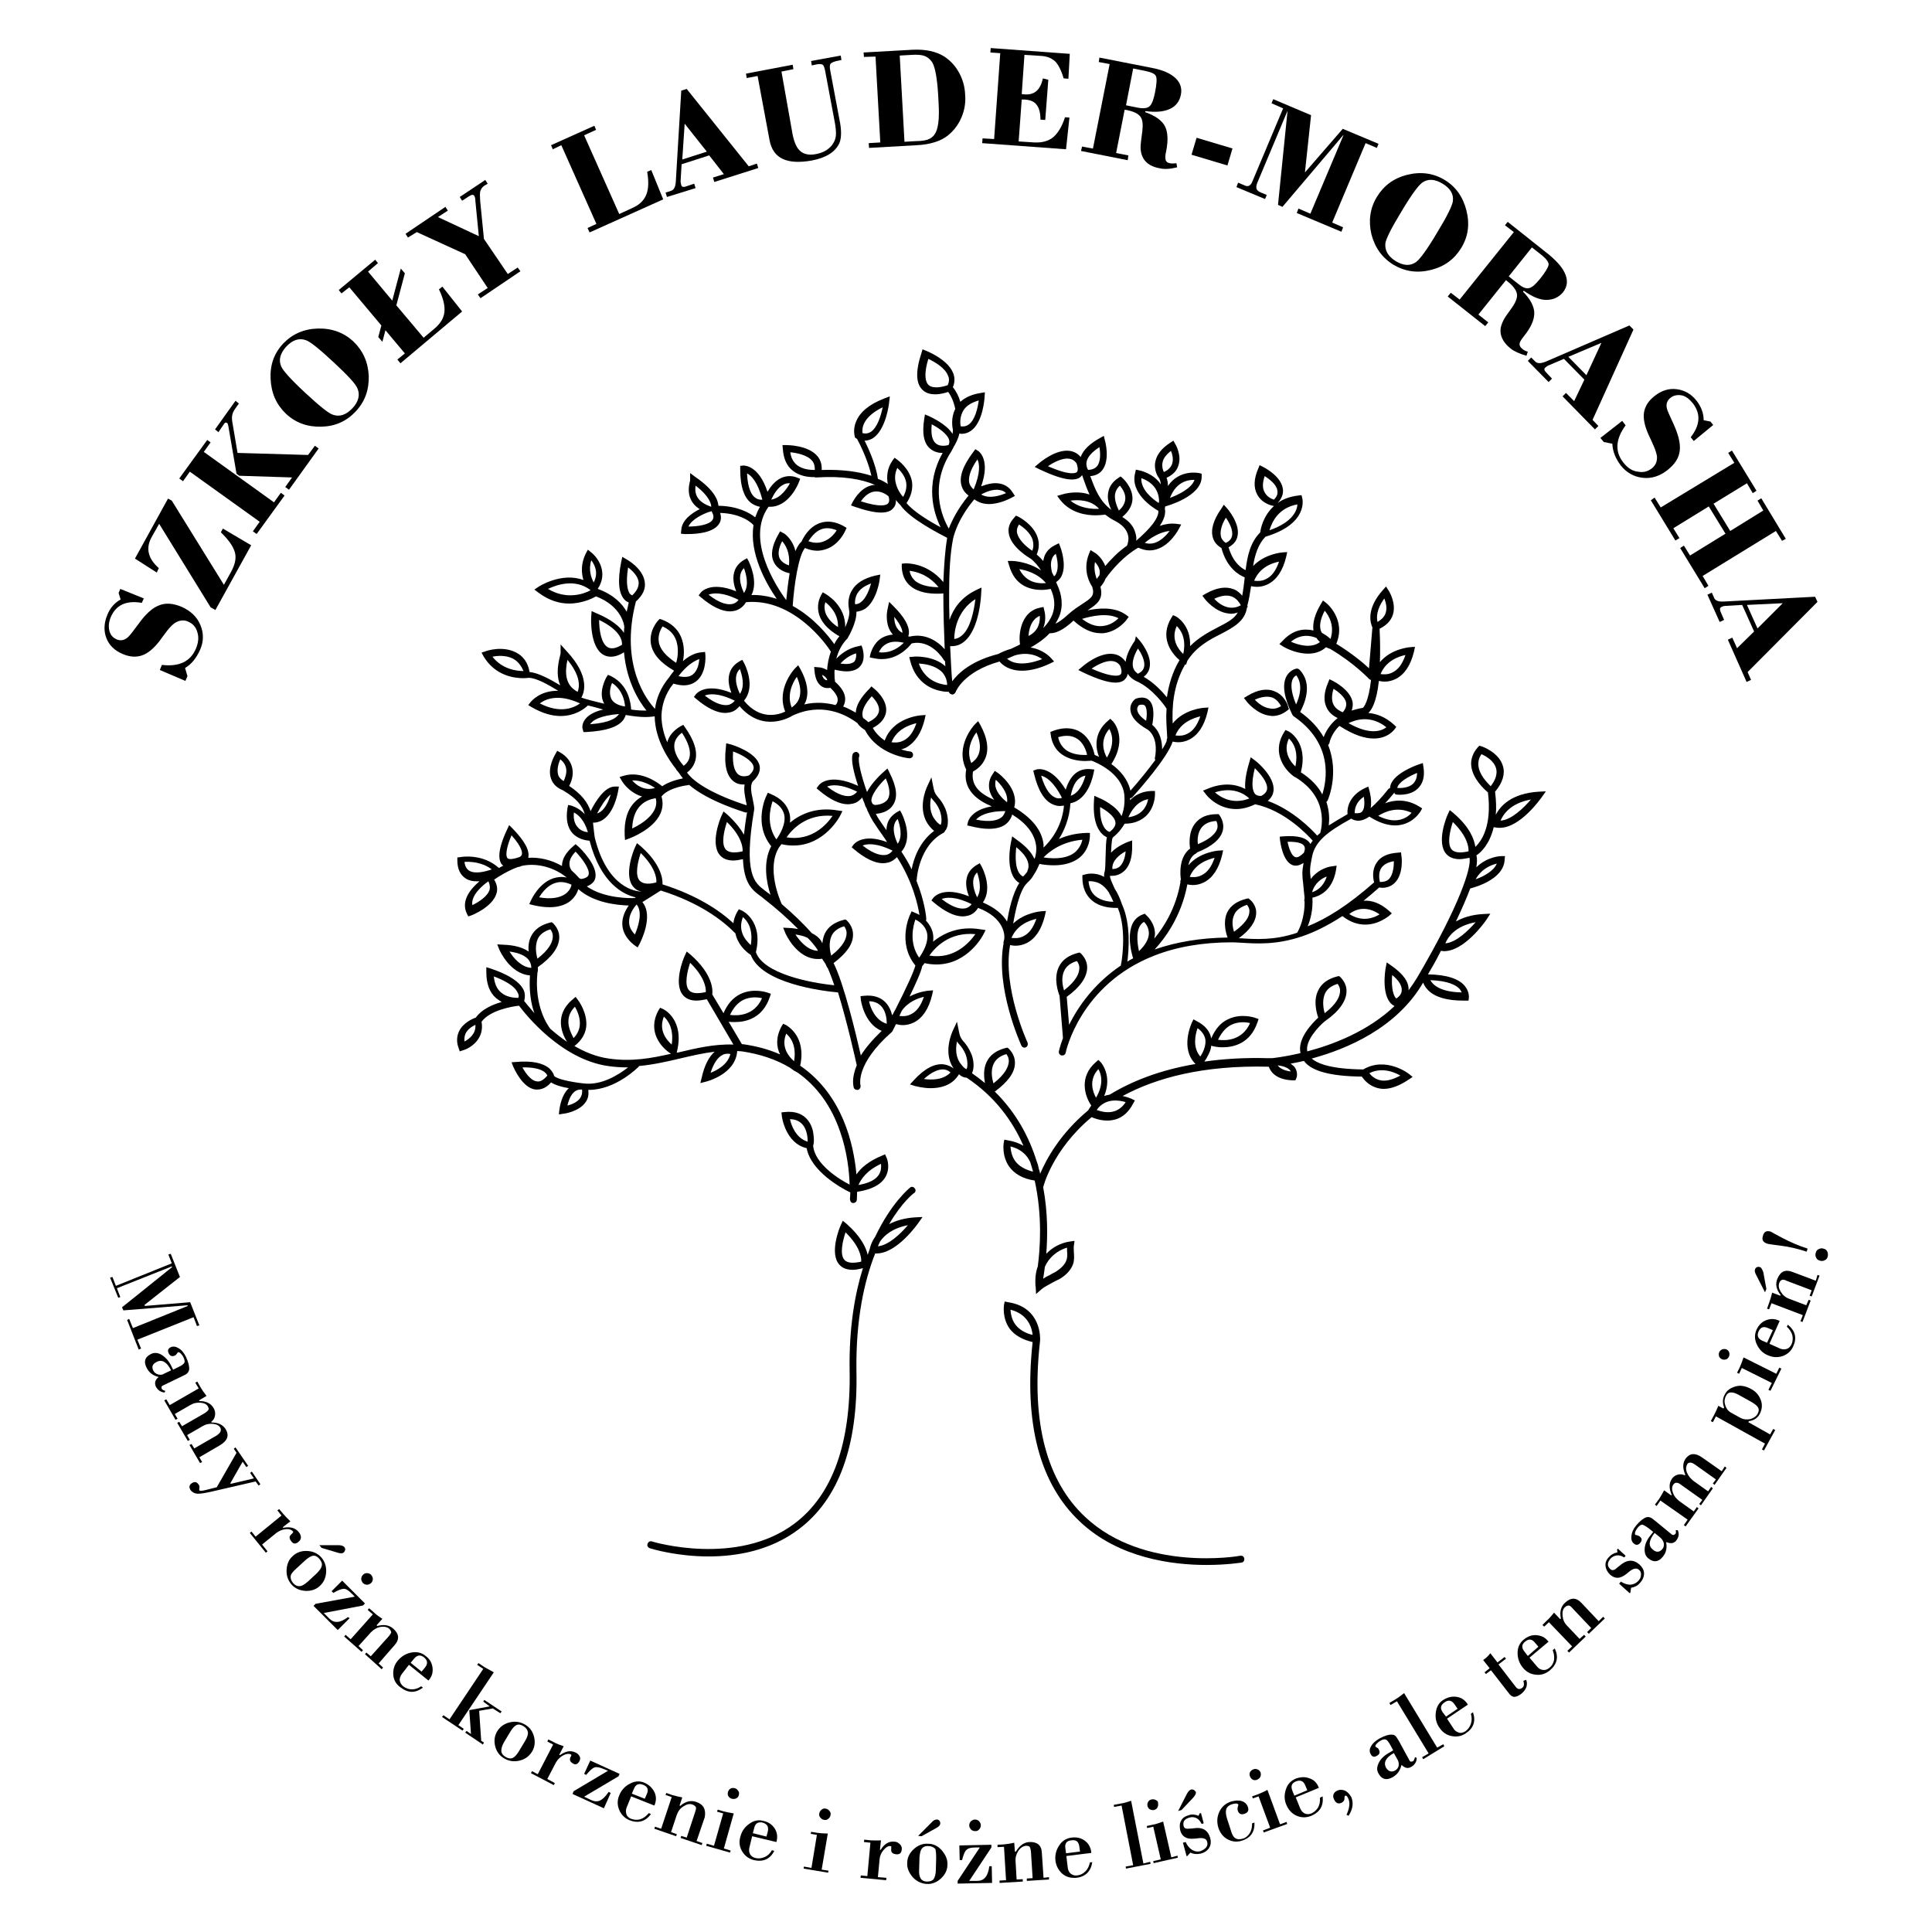 <?xml version="1.0" encoding="utf-8"?>
<!-- Generator: Adobe Illustrator 26.3.1, SVG Export Plug-In . SVG Version: 6.00 Build 0)  -->
<svg version="1.1" id="Layer_1" xmlns="http://www.w3.org/2000/svg" xmlns:xlink="http://www.w3.org/1999/xlink" x="0px" y="0px"
	 viewBox="0 0 566.9 566.9" style="enable-background:new 0 0 566.9 566.9;" xml:space="preserve">
<g>
	<path d="M36,191.9c2.1,0.9,4,1,5.7,0.4c1.7-0.6,3.4-2,5.1-4.2c0.7-1,1.5-2,2.3-3.1c0.8-1,1.5-1.7,2.2-2.2c1.3-0.8,2.6-1,3.9-0.4
		c1.4,0.6,2.3,1.6,2.7,3.1c0.5,1.5,0.3,3.1-0.4,4.8c-1.6,3.8-4.9,5.4-10,4.8l-0.6,1.5l7.5,3.2l0.6-1.4l-0.7-2.4
		c1.9-1.1,3.3-2.9,4.4-5.3c1.1-2.5,1.1-4.9,0.1-7.3c-1-2.4-2.8-4.1-5.4-5.3c-2.6-1.1-4.9-1.3-6.9-0.4c-1.8,0.7-3.8,2.5-5.8,5.3
		c-1.7,2.3-2.7,3.6-3.2,4c-1,0.9-2.1,1.1-3.3,0.6c-1.1-0.5-1.8-1.3-2.1-2.5c-0.3-1.2-0.2-2.6,0.4-4c1.5-3.6,4.6-5,9.1-4.2l0.6-1.3
		l-6.9-2.8l-0.5,1.2l0.6,1.9c-1.8,1-3.1,2.5-3.9,4.5c-1,2.4-1.1,4.7-0.3,6.8C32,189.3,33.6,190.9,36,191.9z"/>
	<path d="M46.6,166.7c-3.2-2.8-3.9-5.9-2.1-9.1l2.2-3.9l15.1,24.5l1.4,0.8l10.5-19l-8.3-4.9l-0.6,1.1c2.3,2.2,3.6,4.1,4.1,5.8
		c0.5,1.7,0.1,3.6-1.1,5.8l-2.1,3.8l-15.3-24.7l-1.1-0.6l-9.7,17.6l6.4,4.1L46.6,166.7z"/>
	<polygon points="55.7,138.4 76.2,153.1 74.2,155.9 75.3,156.7 83.5,145.4 82.4,144.6 80.4,147.4 59.8,132.6 61.8,129.8 60.8,129.1 
		52.6,140.4 53.7,141.2 	"/>
	<path d="M65.8,124.3c0.2-0.3,0.5-0.4,0.8-0.2c0.2,0.1,0.3,0.4,0.4,0.9l2.4,14l0.8,0.6l15.5,0.5l-2,2.8l1.1,0.8l8.7-12.1l-1.1-0.8
		l-2,2.7l-20.7-0.6l-1.4-8.3c-0.2-1.1-0.3-1.9-0.2-2.5c0.1-0.8,0.4-1.5,1-2.3l1-1.4l-1-0.8l-6,8.4l1,0.8L65.8,124.3z"/>
	<path d="M83.9,121.4c2.9,2.7,6.3,3.9,10.4,3.8c4.1-0.1,7.4-1.6,10.1-4.5c2.7-2.9,3.9-6.3,3.8-10.4c-0.2-4.1-1.7-7.4-4.5-10.1
		c-2.8-2.6-6.3-3.9-10.4-3.8c-4.1,0.1-7.5,1.6-10.2,4.4c-2.7,2.9-3.9,6.3-3.7,10.4C79.6,115.4,81.1,118.7,83.9,121.4z M84,101.7
		c1.8-1.9,3.7-2.6,5.7-1.9c1.3,0.4,4,2.6,8.2,6.5c4.2,3.9,6.5,6.4,7,7.7c0.8,1.9,0.3,3.9-1.5,5.8s-3.7,2.6-5.7,1.9
		c-1.3-0.4-4-2.6-8.2-6.5c-4.2-3.9-6.5-6.5-7-7.7C81.7,105.6,82.2,103.7,84,101.7z"/>
	<path d="M102.5,84.3l9.4,11.2l-0.9,3.4l1.2,1.4l0.9-3.4l5.7,6.8l-2.2,1.8l0.9,1.1l18.1-15.2l-5.8-7.3l-1,0.8
		c1.3,2.7,1.8,4.9,1.6,6.7c-0.2,1.8-1.2,3.4-3,4.9l-3.1,2.6l-8-9.5l2.5-9.4l-1.2-1.4l-2.5,9.4l-7.1-8.5l2.9-2.5l-0.8-1l-10.7,8.9
		l0.8,1L102.5,84.3z"/>
	<path d="M122.3,68.1l14.2,6.5l6.6,9.9l-2.9,1.9l0.8,1.1l11.7-7.9l-0.8-1.1l-2.9,1.9l-7-10.3l-1.1-11.1c-0.1-1.3-0.1-2.2,0-2.8
		c0.2-0.7,0.6-1.3,1.2-1.7l1-0.6l-0.7-1.1l-7.5,5l0.7,1.1l2-1.3c0.8-0.5,1.3-0.6,1.6-0.1c0.1,0.2,0.3,0.7,0.3,1.6l1,10.2l-12-5.6
		l2.9-1.9l-0.7-1.1l-11.7,7.9l0.7,1.1L122.3,68.1z"/>
	<path d="M164.7,42.6l10.3,23.1l-2.6,1.2l0.6,1.3l21.6-9.7l-3.5-8.6l-1.2,0.5c0.5,2.9,0.4,5.2-0.3,6.8c-0.7,1.7-2.1,3-4.2,3.9
		l-3.7,1.7l-10.3-23.1l3.5-1.6l-0.5-1.2l-12.7,5.7l0.5,1.2L164.7,42.6z"/>
	<path d="M204.1,55.2l-0.4-1.3l-2.4,0.8c-0.8,0.3-1.3,0.1-1.4-0.4c-0.1-0.5-0.2-0.8-0.2-1l0.3-5.1l8.1-2.6l4.3,5.5l-3.2,1l0.4,1.3
		l12.9-4.1l-0.4-1.3l-2.4,0.8l-18.2-22.7l-1.6,0.5l-1.6,26.7c-0.1,1.5-0.5,2.4-1.4,2.7l-1.6,0.5l0.4,1.3L204.1,55.2z M200.9,36.3
		l6.5,8.2l-7.2,2.3L200.9,36.3z"/>
	<path d="M222.3,22.3l3.5,18.8c1,5.4,5.1,7.3,12.4,6c4.2-0.8,6.9-2.5,8.1-5.1c0.6-1.4,0.7-3.8,0-7l-2.7-14.4
		c-0.2-0.9-0.1-1.6,0.1-1.9c0.3-0.3,0.9-0.6,1.8-0.8l1.4-0.3l-0.2-1.3l-8.7,1.6l0.2,1.3l1.4-0.3c0.9-0.2,1.5-0.1,1.8,0.1
		c0.3,0.2,0.5,0.8,0.7,1.7l2.7,14.4c0.4,1.9,0.5,3.3,0.5,4.1c0,1.3-0.4,2.3-1.1,3.3c-1.1,1.4-2.6,2.3-4.7,2.7
		c-2,0.4-3.5,0.1-4.6-0.8c-1.1-0.9-1.8-2.5-2.3-4.8L229.3,21l3.5-0.7l-0.2-1.3l-13.7,2.6l0.2,1.3L222.3,22.3z"/>
	<path d="M256.9,16.6l1.4,25.2l-3.4,0.2l0.1,1.4l14.1-0.8c3.9-0.2,7-1.2,9.1-2.9c1.7-1.4,3-3.1,3.9-5.2c0.9-2.1,1.3-4.3,1.1-6.7
		c-0.1-2.4-0.7-4.5-1.8-6.5c-1.1-2-2.5-3.5-4.3-4.7c-2.4-1.5-5.5-2.2-9.4-2l-14.3,0.8l0.1,1.3L256.9,16.6z M267.5,16.1
		c1.5-0.1,2.7,0,3.4,0.2c1.1,0.3,2,1,2.7,2.1c0.8,1.4,1.4,4.6,1.7,9.7l0.1,2c0.3,4.8-0.1,7.9-1.2,9.4c-0.5,0.7-1.2,1.2-2.1,1.5
		c-0.7,0.2-1.7,0.4-3.2,0.4l-3.5,0.2L264,16.3L267.5,16.1z"/>
	<path d="M313.8,34.5l-1.3-0.1c-0.9,2.8-2.1,4.7-3.5,5.9c-1.4,1.1-3.2,1.6-5.5,1.5l-4.6-0.3l0.9-12.3c0.1,0,0.2,0,0.4,0
		c0.2,0,0.3,0,0.4,0c1.7,0.1,2.9,0.6,3.6,1.6c0.7,0.9,1.1,2.3,1.1,4.3l1.4,0.1l0.9-11.8L306,23c-0.7,3.4-2.5,4.9-5.3,4.7
		c-0.4,0-0.7-0.1-0.9-0.1l0.8-11.5l4.8,0.3c1.9,0.1,3.2,0.7,4.2,1.6c0.9,0.9,1.8,2.6,2.5,5l1.4,0.1l0.4-7.3l-23.2-1.7l-0.1,1.3
		l2.9,0.2l-1.8,25.2l-3.4-0.2l-0.1,1.4l24.6,1.8L313.8,34.5z"/>
	<path d="M331.1,45.6l-3.6-0.7l2.5-12.7l0.7,0.1c1.9,0.4,3.2,1,3.9,1.9c0.7,0.9,0.8,2.3,0.6,4.2c-0.3,2.3-0.5,3.8-0.5,4.3
		c-0.1,1.5,0.2,2.7,0.8,3.8c0.9,1.5,2.5,2.5,4.9,2.9c1.3,0.3,3,0.2,5-0.3l-0.2-1.2c-0.8,0.1-1.4,0.1-1.9,0c-0.7-0.1-1.2-0.5-1.3-1.1
		c-0.1-0.5-0.1-1.3,0.2-2.5c0.6-3.1,0.5-5.6-0.4-7.3c-0.9-1.7-2.9-3.1-5.8-4.1l0.1-0.3c3,0.4,5.3,0.2,7.1-0.6
		c1.8-0.8,2.9-2.2,3.3-4.2c0.4-1.9-0.2-3.6-1.6-4.9c-1.5-1.4-3.8-2.4-7-3l-15.3-3l-0.2,1.3l3.2,0.6l-4.9,24.8l-3.2-0.6l-0.3,1.3
		l13.7,2.7L331.1,45.6z M332.5,20.1l3.5,0.7c1.9,0.4,3,0.9,3.2,1.6c0.3,0.7,0.2,2.3-0.3,4.8c-0.4,2-0.9,3.3-1.5,3.9
		c-0.7,0.7-1.9,0.8-3.5,0.5l-3.5-0.7L332.5,20.1z"/>
	<rect x="353.1" y="38.9" transform="matrix(0.286 -0.958 0.958 0.286 211.37 372.549)" width="5.2" height="11"/>
	<path d="M371.7,57.2l-1.7-0.7c-0.7-0.3-1.1-0.6-1.3-1.1c-0.1-0.4-0.1-1,0.2-1.7l8.9-21.2l-2.8,27.6l1.3,0.6l17.8-21l0.1,0l-9.7,23
		l-3.5-1.5l-0.5,1.3l13.1,5.5l0.5-1.3l-3.2-1.4l9.8-23.3l3.3,1.4l0.5-1.2l-10.5-4.4l-11.1,12.8l1.8-16.8l-11.1-4.7l-0.5,1.2l3.4,1.5
		l-9,21.4c-0.5,1.3-1.3,1.7-2.3,1.2l-1.9-0.8l-0.5,1.3l8.4,3.5L371.7,57.2z"/>
	<path d="M402.4,68.7c1,3.9,3.1,6.9,6.5,9c3.4,2,7,2.5,11,1.5c4-1,6.9-3.2,8.9-6.5c2-3.3,2.5-6.9,1.5-10.9c-1-4-3.1-7-6.4-9
		c-3.3-2-7-2.5-11-1.5c-4,1-6.9,3.2-8.9,6.5C402,61.1,401.5,64.8,402.4,68.7z M406.5,71.4c0.2-1.3,1.7-4.4,4.7-9.3
		c2.9-4.9,5-7.7,6.1-8.5c1.7-1.2,3.7-1.1,6,0.3c2.3,1.4,3.3,3.1,3,5.2c-0.2,1.3-1.7,4.4-4.7,9.3c-2.9,4.9-5,7.7-6.1,8.5
		c-1.7,1.2-3.7,1.1-6-0.3C407.3,75.2,406.3,73.5,406.5,71.4z"/>
	<path d="M428.3,87.9l-2.6-2l-0.9,1.1l11,8.7l0.9-1.1l-2.9-2.3l8.1-10.1l0.6,0.5c1.5,1.2,2.4,2.4,2.6,3.5c0.2,1.1-0.3,2.4-1.4,4
		c-1.4,1.9-2.2,3.1-2.4,3.5c-0.7,1.3-1.1,2.5-1,3.7c0.1,1.7,1.1,3.4,3,4.9c1,0.8,2.6,1.5,4.6,2.1l0.4-1.2c-0.7-0.2-1.3-0.5-1.7-0.9
		c-0.6-0.5-0.8-1-0.7-1.6c0.1-0.5,0.6-1.2,1.3-2.1c2-2.5,3-4.7,3-6.7c0-1.9-1.1-4.1-3.3-6.3l0.2-0.3c2.4,1.7,4.6,2.7,6.6,2.7
		s3.6-0.7,4.9-2.2c1.2-1.5,1.5-3.2,0.8-5.1c-0.7-1.9-2.3-3.8-4.8-5.9l-12.2-9.7l-0.8,1l2.6,2L428.3,87.9z M452.3,74.8
		c1.5,1.2,2.2,2.2,2.1,2.9c-0.1,0.7-0.9,2.1-2.5,4.1c-1.3,1.6-2.3,2.5-3.1,2.7c-0.9,0.3-2-0.1-3.3-1.2l-2.8-2.2l6.8-8.5L452.3,74.8z
		"/>
	<path d="M450.5,106.1l-1.2-1.2l-1,1l6.1,6.2l1-1l-1.7-1.8c-0.6-0.6-0.7-1.1-0.3-1.4c0.3-0.3,0.6-0.5,0.8-0.6l4.7-2l6,6.1l-3,6.3
		l-2.4-2.4l-1,1l9.5,9.7l1-1l-1.7-1.8l12-26.5l-1.2-1.2l-24.5,10.6C452.1,106.7,451.1,106.7,450.5,106.1z M469.9,100.6l-4.4,9.5
		l-5.3-5.4L469.9,100.6z"/>
	<path d="M476.4,135.8c-2.6-3.2-2.4-6.9,0.6-11l-1-1.3l-6.4,5l1,1.2l2.5,0.5c0.1,2.2,0.9,4.3,2.5,6.4c1.7,2.1,3.8,3.3,6.4,3.6
		c2.6,0.3,5-0.5,7.2-2.2c2.3-1.8,3.5-3.7,3.7-5.9c0.2-2-0.4-4.5-1.8-7.6c-1.2-2.6-1.9-4.1-2-4.7c-0.3-1.3,0.1-2.3,1.1-3.1
		c0.9-0.7,2-0.9,3.2-0.7s2.3,1.1,3.3,2.3c2.4,3.1,2.2,6.4-0.6,10l0.9,1.1l5.7-4.7l-0.8-1l-2-0.4c0-2-0.7-3.9-2-5.6
		c-1.6-2.1-3.6-3.2-5.9-3.5c-2.3-0.3-4.5,0.4-6.5,2c-1.8,1.4-2.8,3-3.1,4.8c-0.3,1.8,0.2,4,1.3,6.5c0.5,1.1,1.1,2.3,1.6,3.5
		c0.5,1.2,0.8,2.2,0.9,2.9c0.1,1.5-0.4,2.7-1.6,3.6c-1.2,0.9-2.5,1.2-4,0.9C478.9,138.2,477.6,137.3,476.4,135.8z"/>
	<polygon points="487.3,148.9 485.5,146 484.4,146.8 491.6,158.6 492.8,157.9 491,155 501.4,148.6 506.3,156.6 495.9,163 
		494.1,160.1 493,160.8 500.2,172.6 501.3,171.9 499.6,169 521.1,155.8 522.9,158.7 524,158.1 516.8,146.2 515.7,146.9 517.4,149.8 
		507.7,155.8 502.8,147.8 512.6,141.8 514.3,144.7 515.4,144 508.2,132.2 507.1,132.9 508.9,135.8 	"/>
	<path d="M503,175.5l-0.7-1.6l-1.3,0.6l3.6,8l1.3-0.6l-1-2.3c-0.3-0.8-0.3-1.2,0.2-1.5c0.4-0.2,0.8-0.3,1-0.3l5.1-0.3l3.5,7.8
		l-5,4.9l-1.4-3.1l-1.3,0.6l5.5,12.4l1.3-0.6l-1-2.3l20.5-20.6l-0.7-1.5l-26.7,1.4C504.3,176.6,503.4,176.3,503,175.5z M523.1,177
		l-7.4,7.4l-3.1-6.9L523.1,177z"/>
	<polygon points="56.8,386.5 57.8,389.1 58.5,388.9 55.8,382.1 42.5,383.2 42.4,382.9 52.8,374.7 50.1,367.9 49.4,368.1 50.4,370.7 
		34,377.3 33,374.7 32.3,374.9 34.7,380.8 35.3,380.6 34.3,378 50.4,371.6 50.5,371.8 35.8,383.6 36.2,384.5 55,383 55.1,383.2 
		39,389.7 37.9,387 37.3,387.3 40.7,396 41.4,395.7 40.3,393.1 	"/>
	<path d="M48.5,408.1c-0.5-0.1-0.8-0.3-1-0.5c-0.1-0.2-0.1-0.4-0.1-0.6c0-0.2,0.1-0.3,0.3-0.4l5.8-2.8c0.7-0.3,1.2-0.6,1.4-0.8
		c0.3-0.3,0.5-0.6,0.6-1.1c0.1-0.9-0.2-2.2-0.9-3.7c-0.6-1.2-1.3-2.1-2.2-2.6c-0.8-0.5-1.6-0.6-2.3-0.3c-0.8,0.4-1,1-0.6,1.8
		c0.4,0.8,1,1,1.7,0.7c0.3-0.1,0.5-0.3,0.7-0.6s0.3-0.4,0.3-0.4c0.2-0.1,0.4,0,0.8,0.3c0.3,0.3,0.6,0.7,0.9,1.3
		c0.3,0.7,0.4,1.3,0.1,1.6c-0.2,0.3-0.7,0.7-1.6,1.1l-1.6,0.8l-0.5-1c-0.7-1.5-1.7-2.6-2.8-3.3c-1.1-0.7-2.2-0.8-3.2-0.3
		c-1.8,0.9-2.2,2.2-1.3,4c0.7,1.4,1.8,2.3,3.4,2.7l0.1,0.1c-1,0.8-1.2,1.7-0.8,2.7c0.6,1.1,1.4,1.7,2.6,1.8L48.5,408.1z M46.4,403.3
		c-0.6-0.2-1.1-0.5-1.4-1.1c-0.6-1.2-0.2-2,1-2.6c1.6-0.8,3,0.1,4.2,2.5l-1.9,0.9C47.7,403.4,47.1,403.5,46.4,403.3z"/>
	<path d="M63.6,421.2L57,425l-0.8-1.3l-0.6,0.3l3.1,5.3l0.6-0.3l-0.8-1.4l6-3.5c2.2-1.3,2.8-2.8,1.8-4.6c-0.8-1.4-2.2-2.1-4.2-2.1
		l-0.1-0.2c0.6-0.5,1-1.1,1.1-1.9c0.1-0.7,0-1.4-0.4-2.1c-0.8-1.4-2.2-2.1-4.2-2.1l-0.1-0.2l2.2-1.3c-0.8-1-1.4-1.9-1.8-2.6
		l-0.9-1.6l-0.6,0.3l1,1.7l-8.5,4.9l-1-1.7l-0.6,0.3l3.3,5.7l0.6-0.3l-0.8-1.4l4.5-2.6c1-0.6,2-0.8,3.1-0.7c1.1,0.1,1.8,0.5,2.1,1.1
		c0.3,0.5,0.3,0.9,0,1.2c-0.2,0.2-0.5,0.5-1,0.8l-6.6,3.8l-0.8-1.3l-0.6,0.3l3.1,5.3l0.6-0.3l-0.8-1.4l4.5-2.6c1-0.6,2-0.8,3.1-0.7
		c1.1,0.1,1.8,0.5,2.2,1.2C65,419.9,64.6,420.5,63.6,421.2z"/>
	<path d="M75.9,435.9l0.5-0.4l-2.5-3.7l-0.5,0.4l1.1,1.6l-6.8,1.6l-0.1-0.2l3.6-6.3l1.1,1.6l0.5-0.4l-3.7-5.4l-0.5,0.4l0.8,1.2
		l-5.8,10.1l-3.2,0.8c-1.1,0.3-1.8,0.3-1.9,0.1c-0.1-0.1,0-0.3,0-0.7c0.1-0.4,0-0.8-0.3-1.1c-0.5-0.7-1.1-0.8-1.9-0.3
		c-0.8,0.5-0.9,1.2-0.4,2c0.5,0.7,1.3,1.1,2.3,1.1c0.7,0,2-0.2,3.8-0.6l13-3L75.9,435.9z"/>
	<path d="M86,449.4c0.1,0.1,0,0.3-0.3,0.6l-0.2,0.2c-0.7,0.6-0.7,1.2,0,2.1c0.6,0.8,1.3,0.8,2.1,0.1c0.4-0.3,0.7-0.8,0.7-1.3
		s-0.2-1-0.6-1.5c-1-1.3-2.6-1.7-4.6-1.3l-0.1-0.2l2.2-1.7c-0.9-0.9-1.6-1.6-2.1-2.2l-1.2-1.4l-0.5,0.4l1.2,1.5l-7.6,6.2l-1.2-1.5
		l-0.5,0.4l4.7,5.8l0.5-0.4l-1.6-2l4.2-3.4c0.8-0.6,1.7-1,2.8-1.1C84.9,448.6,85.6,448.9,86,449.4z"/>
	<path d="M93.7,453.4l0.7,0.8l4.7,1.4c0.9,0.3,1.5,0.2,1.8-0.1c0.2-0.2,0.3-0.5,0.4-0.8c0-0.3-0.1-0.6-0.3-0.8
		c-0.3-0.3-0.9-0.5-1.6-0.5L93.7,453.4z"/>
	<path d="M95.7,461.3c0.1-1.7-0.4-3.1-1.4-4.3c-1.1-1.2-2.4-1.8-4.1-1.9c-1.7-0.1-3.1,0.4-4.2,1.4c-1.2,1-1.8,2.4-1.9,4.1
		c-0.1,1.7,0.4,3.1,1.4,4.3c1.1,1.2,2.4,1.8,4.1,1.9c1.7,0.1,3.1-0.4,4.2-1.4C95,464.3,95.6,463,95.7,461.3z M92.9,461.7l-2.6,2.4
		c-0.9,0.8-1.7,1.3-2.3,1.3c-0.7,0.1-1.4-0.2-2-0.9c-0.6-0.7-0.8-1.4-0.7-2.1c0.1-0.6,0.7-1.3,1.6-2.1l2.6-2.4
		c0.9-0.8,1.7-1.3,2.3-1.4c0.7-0.1,1.3,0.2,1.9,0.9c0.6,0.7,0.9,1.4,0.7,2.1C94.3,460.1,93.8,460.8,92.9,461.7z"/>
	<path d="M102.1,474.5c-1.2,0.9-2.3,1.4-3.1,1.4c-0.9,0.1-1.7-0.3-2.4-1l-1.6-1.6l11.5-2.2l0.6-0.6l-6.7-6.7l-3.1,3.1l0.5,0.5
		c1.4-0.8,2.4-1.2,3.1-1.2c0.7,0,1.4,0.5,2.3,1.4l0.9,0.9l-11.5,2.1l-0.6,0.6l7.1,7.1l3.5-3.5L102.1,474.5z"/>
	<path d="M106.5,462.1c-0.3,0.3-0.5,0.7-0.5,1.2s0.2,0.8,0.5,1.2c0.3,0.3,0.7,0.5,1.2,0.5c0.5,0,0.8-0.2,1.2-0.5
		c0.3-0.3,0.5-0.7,0.5-1.2c0-0.5-0.2-0.8-0.5-1.2c-0.3-0.3-0.7-0.5-1.2-0.5S106.9,461.7,106.5,462.1z"/>
	<path d="M115.8,482.7c1.5-1.7,1.3-3.3-0.4-4.8c-1.2-1.1-2.8-1.3-4.7-0.8l-0.2-0.2l1.7-1.9c-1.1-0.7-1.9-1.3-2.5-1.9l-1.4-1.2
		l-0.4,0.5l1.5,1.3l-6.5,7.3l-1.5-1.3l-0.4,0.5l5.1,4.5l0.4-0.5l-1.3-1.2l3.6-4c0.8-0.8,1.7-1.4,2.8-1.6c1.1-0.2,2,0,2.6,0.5
		c0.4,0.4,0.6,0.8,0.6,1.1c-0.1,0.3-0.3,0.6-0.7,1.1l-5.3,5.9l-1.3-1.1l-0.4,0.5l4.9,4.4l0.4-0.5l-1.3-1.2L115.8,482.7z"/>
	<path d="M124.9,485.9c-1.2-1-2.6-1.3-4.2-1c-1.6,0.3-2.9,1.1-4,2.4c-1,1.2-1.4,2.6-1.3,4.1c0.1,1.5,0.8,2.8,2.1,3.7
		c2.2,1.7,4.3,1.8,6.6,0.1l-0.5-0.4c-0.9,0.6-1.8,0.9-2.7,0.9c-1,0-1.8-0.3-2.6-0.9c-0.6-0.5-0.9-1.1-1-1.7s0.2-1.3,0.6-1.9l2.1-2.7
		l5.7,4.6l0.2-0.2c0.9-1.1,1.2-2.3,1-3.7C126.7,487.9,126.1,486.8,124.9,485.9z M124.7,489.3l-1,1.2l-3.2-2.6l1-1.2
		c0.9-1.1,1.9-1.2,2.9-0.4C125.5,487.2,125.6,488.2,124.7,489.3z"/>
	<polygon points="146.8,502.7 147.2,502.2 142.1,498.8 141.8,499.3 143.7,500.7 137.7,501.8 138.2,508.8 136.9,507.9 136.5,508.4 
		141.7,511.9 142,511.3 141.2,510.8 140.6,502 144.6,501.3 	"/>
	<path d="M144.9,490.7c-1.1-0.6-2-1.1-2.7-1.5l-1.8-1.2l-0.4,0.5l1.8,1.2l-9.9,14.8l-1.8-1.2l-0.4,0.5l6,4l0.4-0.5l-1.6-1.1
		L144.9,490.7z"/>
	<path d="M156.7,509.6c-0.4-1.6-1.3-2.8-2.7-3.6c-1.4-0.8-2.9-1-4.5-0.6c-1.6,0.4-2.8,1.3-3.6,2.6c-0.8,1.3-1,2.8-0.6,4.4
		c0.4,1.6,1.3,2.8,2.7,3.6c1.4,0.8,2.9,1,4.5,0.6c1.6-0.4,2.8-1.3,3.6-2.6C156.9,512.7,157.1,511.2,156.7,509.6z M154.1,510.8
		l-1.8,3c-0.6,1-1.2,1.7-1.8,2c-0.6,0.3-1.4,0.2-2.2-0.3c-0.8-0.5-1.2-1.1-1.2-1.8c0-0.6,0.2-1.5,0.8-2.5l1.8-3c0.6-1,1.2-1.7,1.8-2
		c0.6-0.3,1.3-0.2,2.1,0.3c0.8,0.5,1.2,1.1,1.3,1.8C155,508.9,154.7,509.8,154.1,510.8z"/>
	<path d="M170,516.8c0.3-0.5,0.3-1,0.1-1.4s-0.6-0.9-1.1-1.1c-1.5-0.8-3-0.5-4.7,0.7l-0.2-0.1l1.3-2.5c-1.2-0.4-2.2-0.8-2.9-1.2
		l-1.6-0.8l-0.3,0.6l1.7,0.9l-4.5,8.7l-1.7-0.9l-0.3,0.6l6.7,3.5l0.3-0.6l-2.2-1.2l2.5-4.8c0.5-0.9,1.2-1.6,2.1-2.1
		c0.9-0.5,1.7-0.6,2.3-0.3c0.2,0.1,0.2,0.3,0,0.6l-0.1,0.2c-0.4,0.8-0.1,1.4,0.8,1.9C168.8,517.9,169.5,517.7,170,516.8z"/>
	<path d="M176.1,528.3c-0.8,0.4-1.7,0.3-2.6-0.1l-2.1-1l10.1-6l0.3-0.7l-8.6-3.9l-1.8,3.9l0.6,0.3c1-1.2,1.8-2,2.5-2.2
		c0.6-0.2,1.5,0,2.7,0.5l1.2,0.5l-10.1,6l-0.3,0.8l9.2,4.2l2-4.5l-0.6-0.3C177.7,527.1,176.9,527.9,176.1,528.3z"/>
	<path d="M187.9,533.8c-0.9,0.3-1.8,0.2-2.7-0.1c-0.7-0.3-1.2-0.7-1.4-1.4c-0.2-0.6-0.2-1.3,0.1-2l1.3-3.2l6.8,2.7l0.1-0.2
		c0.5-1.3,0.5-2.6-0.1-3.8c-0.6-1.2-1.6-2.1-2.9-2.7c-1.4-0.6-2.9-0.5-4.3,0.3c-1.4,0.7-2.5,1.9-3.1,3.4c-0.6,1.4-0.6,2.9,0,4.3
		c0.6,1.4,1.6,2.4,3,3c2.6,1,4.7,0.4,6.3-1.8l-0.6-0.3C189.6,532.9,188.9,533.5,187.9,533.8z M186,524.9c0.5-1.3,1.4-1.7,2.7-1.2
		c1.3,0.5,1.7,1.4,1.1,2.7l-0.6,1.4l-3.8-1.5L186,524.9z"/>
	<path d="M204.2,528.7c-1.6-0.5-3.1-0.1-4.6,1.2l-0.2-0.1l0.8-2.4c-1.2-0.2-2.2-0.5-3-0.7l-1.7-0.6l-0.2,0.6l1.8,0.6l-3.1,9.3
		l-1.8-0.6l-0.2,0.6l6.4,2.2l0.2-0.6l-1.7-0.6l1.7-5.1c0.4-1.1,1-1.9,2-2.5c0.9-0.6,1.8-0.8,2.6-0.5c0.5,0.2,0.9,0.5,1,0.8
		c0.1,0.3,0,0.7-0.2,1.3l-2.5,7.6l-1.6-0.5l-0.2,0.6l6.2,2.1l0.2-0.6l-1.7-0.6l2.4-7C207.2,530.9,206.4,529.4,204.2,528.7z"/>
	<path d="M215.6,524.7c-0.4-0.1-0.9-0.1-1.2,0.1c-0.4,0.2-0.6,0.5-0.8,1c-0.1,0.4-0.1,0.9,0.1,1.2c0.2,0.4,0.5,0.6,1,0.8
		c0.4,0.1,0.9,0.1,1.3-0.1c0.4-0.2,0.7-0.5,0.8-1c0.1-0.4,0.1-0.9-0.2-1.2C216.4,525.1,216,524.8,215.6,524.7z"/>
	<path d="M212.3,531.5l-1.7-0.5l-0.2,0.6l1.8,0.5l-2.7,9.5l-2.1-0.6l-0.2,0.6l7,2l0.2-0.6l-2-0.6l2.9-10.3
		C214.1,531.9,213.1,531.7,212.3,531.5z"/>
	<path d="M224,534.3c-1.5-0.4-2.9-0.1-4.2,0.9c-1.3,0.9-2.2,2.2-2.6,3.9c-0.4,1.5-0.2,2.9,0.6,4.2c0.8,1.3,1.9,2.1,3.4,2.5
		c2.7,0.6,4.7-0.2,6-2.7l-0.7-0.2c-0.5,0.9-1.2,1.6-2.1,2s-1.8,0.5-2.7,0.3c-0.8-0.2-1.3-0.6-1.6-1.1c-0.3-0.6-0.4-1.2-0.2-2
		l0.8-3.3l7.1,1.7l0.1-0.3c0.3-1.4,0.1-2.6-0.6-3.7C226.5,535.3,225.4,534.6,224,534.3z M225.3,537.4l-0.4,1.5l-4-1l0.4-1.5
		c0.3-1.4,1.2-1.9,2.5-1.6C225.1,535.2,225.6,536,225.3,537.4z"/>
	<path d="M242.9,538c-1.3,0-2.3-0.1-3.1-0.2l-1.8-0.3l-0.1,0.6l1.8,0.3l-1.6,9.7l-2.2-0.4l-0.1,0.6l7.2,1.2l0.1-0.6l-2-0.3
		L242.9,538z"/>
	<path d="M242.3,530.7c-0.5-0.1-0.9,0-1.2,0.3c-0.4,0.3-0.6,0.6-0.7,1.1c-0.1,0.5,0,0.9,0.3,1.2c0.3,0.4,0.6,0.6,1.1,0.7
		c0.5,0.1,0.9,0,1.2-0.3c0.4-0.3,0.6-0.6,0.7-1.1c0.1-0.5,0-0.9-0.3-1.2C243.1,531,242.8,530.8,242.3,530.7z"/>
	<path d="M262.5,540.4c-1.6-0.2-3,0.6-4.1,2.4l-0.2,0l0.3-2.8c-1.3,0.1-2.3,0-3.1,0l-1.8-0.2l-0.1,0.7l1.9,0.2l-0.9,9.8l-1.9-0.2
		l-0.1,0.7l7.5,0.7l0.1-0.7l-2.5-0.2l0.5-5.3c0.1-1,0.5-1.9,1.2-2.7c0.7-0.8,1.3-1.2,2-1.1c0.2,0,0.3,0.2,0.2,0.6l0,0.3
		c-0.1,0.9,0.4,1.4,1.5,1.5c1,0.1,1.5-0.4,1.6-1.4c0.1-0.5-0.1-1-0.4-1.4C263.6,540.7,263.1,540.4,262.5,540.4z"/>
	<path d="M272.3,541c-1.6-0.1-3,0.5-4.2,1.6c-1.2,1.1-1.9,2.5-1.9,4c-0.1,1.5,0.5,2.9,1.6,4.2c1.1,1.2,2.5,1.9,4.1,2
		c1.6,0.1,3-0.5,4.2-1.6c1.2-1.1,1.9-2.5,1.9-4c0.1-1.5-0.5-2.9-1.6-4.2C275.3,541.7,273.9,541,272.3,541z M274.7,545.2l-0.1,3.5
		c0,1.2-0.3,2.1-0.6,2.6c-0.4,0.6-1.1,0.8-2,0.8c-0.9,0-1.6-0.4-1.9-1c-0.3-0.5-0.5-1.4-0.4-2.6l0.1-3.5c0.1-1.2,0.3-2.1,0.7-2.6
		c0.4-0.5,1.1-0.8,2-0.7c0.9,0,1.6,0.4,2,0.9C274.6,543.1,274.7,544,274.7,545.2z"/>
	<path d="M270.4,538.8l4.3-2.4c0.8-0.4,1.2-0.9,1.2-1.4c0-0.3-0.1-0.6-0.3-0.8c-0.2-0.2-0.4-0.3-0.7-0.3c-0.5,0-1,0.2-1.5,0.8l-4,4
		L270.4,538.8z"/>
	<path d="M287.3,536.8c0.3-0.3,0.5-0.7,0.5-1.2c0-0.5-0.2-0.8-0.5-1.2c-0.3-0.3-0.7-0.5-1.2-0.5c-0.5,0-0.8,0.2-1.2,0.5
		c-0.3,0.3-0.5,0.7-0.5,1.2c0,0.5,0.2,0.8,0.5,1.2c0.3,0.3,0.7,0.5,1.2,0.5C286.6,537.3,287,537.2,287.3,536.8z"/>
	<path d="M290.3,547.6c-0.2,1.5-0.6,2.6-1.2,3.3c-0.6,0.7-1.4,1-2.4,1l-2.3,0l6.5-9.8l0-0.8l-9.4,0.2l0.1,4.3l0.7,0
		c0.4-1.6,0.8-2.6,1.3-3c0.5-0.5,1.4-0.7,2.6-0.7l1.3,0l-6.5,9.8l0,0.8l10.1-0.2l-0.1-4.9L290.3,547.6z"/>
	<path d="M306.2,551l-0.5-7.4c-0.1-2.2-1.4-3.2-3.7-3.1c-1.6,0.1-2.9,1.1-3.9,2.8l-0.3,0l-0.2-2.6c-1.2,0.3-2.3,0.4-3.1,0.5
		l-1.8,0.1l0,0.7l1.9-0.1l0.6,9.8l-1.9,0.1l0,0.7l6.8-0.4l0-0.7l-1.8,0.1l-0.3-5.3c-0.1-1.1,0.2-2.2,0.8-3.1
		c0.6-0.9,1.4-1.4,2.2-1.5c0.6,0,1,0.1,1.2,0.4c0.1,0.2,0.2,0.6,0.3,1.2l0.5,7.9l-1.7,0.1l0,0.7l6.5-0.4l0-0.7L306.2,551z"/>
	<path d="M318.5,549.1c-0.7,0.7-1.5,1.1-2.4,1.2c-0.8,0.1-1.4-0.1-1.9-0.5c-0.5-0.4-0.8-1-0.9-1.8l-0.4-3.4l7.3-0.9l0-0.3
		c-0.2-1.4-0.8-2.5-1.9-3.3c-1.1-0.8-2.4-1.1-3.9-0.9c-1.5,0.2-2.7,0.9-3.6,2.3c-0.9,1.3-1.3,2.9-1.1,4.5c0.2,1.5,0.9,2.8,2,3.8
		c1.2,1,2.5,1.3,4.1,1.2c2.7-0.3,4.3-1.9,4.7-4.6l-0.7,0.1C319.6,547.5,319.2,548.4,318.5,549.1z M312.6,542.3
		c-0.2-1.4,0.4-2.2,1.8-2.3c1.4-0.2,2.1,0.4,2.3,1.8l0.2,1.5l-4.1,0.5L312.6,542.3z"/>
	<path d="M335.5,546.8l-3.6-18.4c-1.2,0.4-2.2,0.7-3,0.8l-2.1,0.4l0.1,0.6l2.2-0.4l3.4,17.5l-2.2,0.4l0.1,0.6l7.2-1.4l-0.1-0.6
		L335.5,546.8z"/>
	<path d="M339.2,528.2c-0.4-0.2-0.8-0.3-1.3-0.2c-0.4,0.1-0.8,0.3-1,0.7c-0.2,0.4-0.3,0.8-0.2,1.2c0.1,0.4,0.3,0.8,0.7,1
		s0.8,0.3,1.2,0.2c0.4-0.1,0.8-0.3,1-0.7c0.2-0.4,0.3-0.8,0.2-1.2C339.9,528.7,339.6,528.4,339.2,528.2z"/>
	<path d="M343.7,545l-2.4-10.5c-1.2,0.4-2.2,0.8-3,0.9l-1.8,0.4l0.1,0.6l1.8-0.4l2.2,9.6l-2.2,0.5l0.1,0.6l7.1-1.6l-0.1-0.6
		L343.7,545z"/>
	<path d="M350.9,536.4c-0.8,0.1-1.7,0.2-2.5,0.2c-0.6,0-1-0.3-1.1-0.8c-0.3-1.3,0.3-2.1,1.8-2.5c0.7-0.2,1.4-0.1,2,0.2
		c0.6,0.3,1.1,0.9,1.5,1.7l0.6-0.2l-0.8-3l-0.4,0.1l-0.3,0.7c-1-0.4-2-0.5-2.8-0.2c-1.1,0.3-1.9,0.8-2.3,1.6
		c-0.5,0.8-0.5,1.7-0.3,2.8c0.3,1.2,0.9,1.9,1.9,2.3c0.7,0.3,1.8,0.3,3.3,0.1c1.6-0.2,2.5,0.1,2.7,1c0.2,0.6,0.1,1.2-0.3,1.7
		c-0.4,0.5-1,0.8-1.7,1.1c-0.8,0.2-1.6,0.1-2.4-0.4c-0.8-0.5-1.4-1.2-1.9-2.3l-0.8,0.2l1.1,4l0.2-0.1l0.9-1c1,0.5,2,0.5,3,0.3
		c1.2-0.3,2-0.9,2.5-1.7c0.5-0.8,0.6-1.8,0.3-2.9C354.5,537.2,353.1,536.2,350.9,536.4z"/>
	<path d="M350.3,525.2c-0.3-0.1-0.5-0.2-0.8-0.1c-0.4,0.1-0.8,0.5-1.2,1.2l-2.6,5.1l1-0.3l3.4-3.6c0.6-0.7,0.9-1.2,0.8-1.7
		C350.7,525.6,350.5,525.3,350.3,525.2z"/>
	<path d="M366.7,537.9c-0.5,0.8-1.2,1.4-2,1.6c-1.7,0.5-2.7,0-3.3-1.7l-1.3-4c-0.4-1.2-0.5-2.2-0.3-2.9c0.2-0.7,0.8-1.2,1.7-1.5
		c1.1-0.3,1.7-0.3,1.9,0.2c0,0-0.1,0.2-0.2,0.6c-0.1,0.4-0.1,0.8,0,1.1c0.3,0.9,1,1.3,2,0.9c0.9-0.3,1.3-0.9,1-1.9
		c-0.3-0.9-0.9-1.5-1.8-1.8c-0.9-0.3-1.9-0.2-3.1,0.1c-1.6,0.5-2.8,1.5-3.5,3c-0.7,1.5-0.8,3-0.3,4.7c0.5,1.5,1.4,2.7,2.7,3.4
		c1.3,0.7,2.7,0.9,4.2,0.4c2.6-0.8,3.8-2.6,3.7-5.3l-0.7,0.2C367.4,536.2,367.2,537.1,366.7,537.9z"/>
	<path d="M367.6,522.2c0.4,0.2,0.8,0.2,1.3,0c0.4-0.2,0.7-0.4,0.9-0.8c0.2-0.4,0.2-0.8,0.1-1.3c-0.2-0.4-0.4-0.7-0.9-0.9
		s-0.8-0.2-1.3,0c-0.4,0.2-0.7,0.4-0.9,0.8c-0.2,0.4-0.2,0.8,0,1.3C367,521.7,367.2,522,367.6,522.2z"/>
	<path d="M375.6,535.3l-3.7-10.1c-1.1,0.6-2.1,1-2.8,1.3l-1.7,0.6l0.2,0.6l1.7-0.6l3.4,9.2l-2.1,0.8l0.2,0.6l6.9-2.5l-0.2-0.6
		L375.6,535.3z"/>
	<path d="M387.3,527.5c0.1,1.1-0.1,2-0.5,2.8c-0.5,0.8-1.1,1.4-2,1.8c-0.7,0.3-1.4,0.3-2,0c-0.6-0.3-1-0.8-1.3-1.5l-1.3-3.2l6.8-2.8
		l-0.1-0.2c-0.5-1.3-1.4-2.2-2.7-2.6c-1.3-0.5-2.6-0.4-4,0.1c-1.4,0.6-2.4,1.6-2.9,3.2c-0.5,1.5-0.5,3.1,0.2,4.6
		c0.6,1.4,1.6,2.5,3,3.1s2.8,0.6,4.3,0c2.5-1.1,3.6-2.9,3.3-5.7L387.3,527.5z M379.2,525.4c-0.5-1.3-0.2-2.2,1.1-2.7
		c1.3-0.5,2.2-0.1,2.7,1.2l0.6,1.4l-3.8,1.6L379.2,525.4z"/>
	<path d="M394.6,525.4c-0.8-0.3-1.5-0.3-2.2,0c-0.6,0.3-0.9,0.6-1.1,1.1c-0.2,0.5-0.1,1,0.2,1.6c0.5,1,1.2,1.3,2.1,0.9
		c0.6-0.3,0.9-0.7,0.9-1.2s0.1-0.9,0.2-0.9c0.3-0.1,0.6,0.1,0.9,0.8c0.6,1.2,0.4,2.9-0.5,4.8l0.6,0.3c1.3-2,1.5-3.8,0.8-5.5
		C395.9,526.3,395.3,525.7,394.6,525.4z"/>
	<path d="M414.6,516.8c-0.2,0.1-0.4,0.1-0.6,0.1c-0.2,0-0.3-0.1-0.4-0.3l-3.1-5.7c-0.4-0.7-0.7-1.1-0.9-1.4
		c-0.3-0.3-0.6-0.5-1.1-0.5c-0.9-0.1-2.2,0.3-3.7,1.1c-1.2,0.7-2,1.4-2.5,2.3c-0.5,0.9-0.5,1.6-0.1,2.3c0.4,0.8,1,1,1.8,0.5
		c0.8-0.4,1-1,0.6-1.8c-0.1-0.3-0.3-0.5-0.6-0.6c-0.3-0.2-0.4-0.3-0.4-0.3c-0.1-0.2,0-0.4,0.3-0.8c0.3-0.3,0.7-0.7,1.3-1
		c0.7-0.4,1.2-0.4,1.6-0.2c0.3,0.2,0.7,0.7,1.2,1.6l0.8,1.5l-1,0.6c-1.5,0.8-2.6,1.8-3.2,3c-0.6,1.2-0.7,2.2-0.1,3.2
		c0.9,1.7,2.3,2.1,4.1,1.1c1.4-0.8,2.2-1.9,2.6-3.5l0.1-0.1c0.9,0.9,1.8,1.1,2.7,0.6c1.1-0.6,1.7-1.5,1.7-2.7l-0.5-0.2
		C415,516.3,414.8,516.7,414.6,516.8z M410.4,518.1c-0.1,0.6-0.5,1.1-1,1.4c-1.1,0.6-2,0.3-2.7-0.8c-0.8-1.5-0.1-3,2.3-4.3l1,1.8
		C410.4,516.8,410.5,517.5,410.4,518.1z"/>
	<path d="M421.7,512.8l-9.7-16c-1,0.8-1.8,1.4-2.5,1.8l-1.8,1.1l0.3,0.6l1.9-1.1l9.3,15.3l-1.9,1.1l0.3,0.6l6.2-3.8l-0.3-0.6
		L421.7,512.8z"/>
	<path d="M431.6,502.9c0.3,1,0.3,2,0,2.9c-0.3,0.9-0.8,1.6-1.6,2.2c-0.7,0.4-1.3,0.6-1.9,0.4c-0.6-0.2-1.2-0.5-1.6-1.2l-1.9-2.9
		l6.1-4.1l-0.1-0.2c-0.8-1.2-1.8-1.9-3.2-2.1c-1.3-0.2-2.6,0.1-3.9,0.9c-1.3,0.8-2,2.1-2.2,3.7c-0.2,1.6,0.1,3.1,1.1,4.5
		c0.9,1.3,2,2.1,3.5,2.4c1.5,0.3,2.9,0.1,4.2-0.8c2.3-1.5,3-3.6,2.1-6.2L431.6,502.9z M423.3,502.4c-0.8-1.2-0.6-2.1,0.6-2.9
		c1.1-0.8,2.1-0.6,2.9,0.6l0.9,1.3l-3.4,2.3L423.3,502.4z"/>
	<path d="M447,493.2c0.3,1,0.2,1.7-0.4,2.1c-0.7,0.5-1.3,0.4-1.9-0.4l-5-6.5l2.2-1.7l-0.4-0.5l-2.1,1.6l-2.1-2.7
		c-0.5,0.7-1,1.1-1.3,1.4l-0.8,0.6l1.9,2.4l-1.5,1.2l0.4,0.5l1.5-1.1l5.2,6.7c0.5,0.7,1.1,1.1,1.6,1.1s1.2-0.2,2.1-0.9
		c0.7-0.6,1.2-1.2,1.5-2c0.2-0.8,0.2-1.5-0.1-2.1L447,493.2z"/>
	<path d="M455.6,484.2c0.4,1,0.5,1.9,0.4,2.9c-0.2,0.9-0.6,1.7-1.4,2.3c-0.6,0.5-1.2,0.7-1.9,0.6c-0.7-0.1-1.2-0.4-1.7-1l-2.2-2.6
		l5.6-4.7l-0.2-0.2c-0.9-1.1-2-1.6-3.4-1.7c-1.4-0.1-2.6,0.4-3.7,1.3c-1.2,1-1.8,2.3-1.8,3.9c0,1.6,0.5,3.1,1.6,4.4
		c1,1.2,2.3,1.9,3.8,2c1.5,0.2,2.9-0.3,4.1-1.3c2.1-1.8,2.6-3.9,1.4-6.4L455.6,484.2z M447.3,484.6c-0.9-1.1-0.8-2.1,0.2-2.9
		c1.1-0.9,2-0.8,2.9,0.3l1,1.2l-3.1,2.7L447.3,484.6z"/>
	<path d="M469.1,475.7l-5.1-5.4c-1.5-1.6-3.1-1.6-4.8,0c-1.2,1.1-1.6,2.7-1.2,4.6l-0.2,0.2l-1.8-1.9c-0.8,1-1.5,1.8-2.1,2.3
		l-1.3,1.3l0.5,0.5l1.4-1.3l6.8,7.1l-1.4,1.3l0.5,0.5l4.9-4.7l-0.5-0.5l-1.3,1.2l-3.7-3.9c-0.8-0.8-1.2-1.8-1.3-2.9
		c-0.1-1.1,0.1-2,0.7-2.5c0.4-0.4,0.8-0.5,1.2-0.5c0.3,0.1,0.6,0.3,1,0.8l5.5,5.8l-1.2,1.2l0.5,0.5l4.7-4.5l-0.5-0.5L469.1,475.7z"
		/>
	<path d="M475.9,458.9c-0.6,0.5-1.3,1-2,1.6c-0.5,0.3-1,0.3-1.4-0.1c-1-0.9-0.9-1.9,0.1-3.1c0.5-0.5,1.1-0.8,1.8-0.9
		c0.7-0.1,1.4,0.1,2.2,0.6l0.4-0.5l-2.3-2.1l-0.2,0.3l0.1,0.8c-1.1,0.2-1.9,0.7-2.5,1.4c-0.8,0.8-1.1,1.7-1,2.6
		c0.1,0.9,0.5,1.7,1.3,2.5c0.9,0.8,1.8,1.1,2.8,0.9c0.8-0.2,1.7-0.7,2.8-1.7c1.2-1,2.2-1.2,2.9-0.6c0.5,0.4,0.7,0.9,0.6,1.6
		c0,0.6-0.3,1.2-0.9,1.8c-0.6,0.6-1.3,0.9-2.2,1c-0.9,0-1.8-0.3-2.8-0.9l-0.5,0.6l3.1,2.8l0.2-0.2l0.2-1.4c1.1-0.2,1.9-0.6,2.6-1.4
		c0.8-0.9,1.2-1.8,1.2-2.8c0-1-0.5-1.8-1.3-2.6C479.4,457.6,477.7,457.6,475.9,458.9z"/>
	<path d="M491.7,449c0.1,0.5,0.1,0.9-0.1,1.1c-0.1,0.1-0.3,0.2-0.5,0.3c-0.2,0-0.4,0-0.5-0.1l-5-4.1c-0.6-0.5-1-0.8-1.3-0.9
		c-0.4-0.2-0.8-0.2-1.2-0.1c-0.9,0.3-1.9,1.1-3,2.4c-0.9,1.1-1.3,2.1-1.4,3.1c-0.1,1,0.1,1.7,0.7,2.2c0.7,0.6,1.3,0.5,1.9-0.2
		c0.6-0.7,0.5-1.3-0.1-1.8c-0.2-0.2-0.5-0.3-0.8-0.4c-0.3-0.1-0.5-0.1-0.5-0.1c-0.2-0.1-0.2-0.4-0.1-0.8c0.1-0.4,0.4-0.9,0.8-1.4
		c0.5-0.6,1-0.9,1.4-0.8c0.3,0.1,0.9,0.4,1.7,1l1.4,1.1l-0.7,0.9c-1.1,1.3-1.7,2.6-1.8,3.9c-0.1,1.3,0.2,2.3,1.1,3
		c1.5,1.2,2.9,1.1,4.2-0.5c1-1.2,1.3-2.6,1-4.2l0.1-0.1c1.2,0.5,2.1,0.4,2.8-0.4c0.8-1,1-2,0.5-3.1L491.7,449z M487.8,454.5
		c-0.8,1-1.8,1.1-2.8,0.2c-1.4-1.1-1.2-2.7,0.5-4.9l1.6,1.3c0.6,0.5,0.9,1,1.1,1.7C488.3,453.5,488.2,454,487.8,454.5z"/>
	<path d="M505.2,431.7l-5.7-4c-2.1-1.5-3.7-1.3-4.9,0.3c-0.9,1.3-0.9,2.8-0.1,4.7l-0.1,0.2c-0.7-0.3-1.4-0.4-2.1-0.2
		c-0.7,0.2-1.3,0.6-1.7,1.2c-0.9,1.3-0.9,2.8-0.1,4.7l-0.1,0.2l-2.1-1.5c-0.6,1.1-1.1,2-1.6,2.7l-1.1,1.5l0.5,0.4l1.1-1.6l8,5.6
		l-1.1,1.6l0.5,0.4l3.8-5.3l-0.5-0.4l-0.9,1.3l-4.2-3c-0.9-0.7-1.6-1.5-1.9-2.5c-0.4-1-0.3-1.8,0.1-2.4c0.3-0.4,0.7-0.6,1.1-0.5
		c0.3,0,0.7,0.2,1.2,0.6l6.2,4.4l-0.9,1.2l0.5,0.4l3.5-5l-0.5-0.4l-0.9,1.3l-4.2-3c-0.9-0.7-1.6-1.5-2-2.5c-0.4-1-0.3-1.8,0.1-2.5
		c0.4-0.6,1.2-0.6,2.2,0.1l6.2,4.4l-0.9,1.2l0.5,0.4l3.5-5l-0.5-0.4L505.2,431.7z"/>
	<path d="M519.4,420.9l-6.4-3.6l0.2-0.3c1.4-0.2,2.5-0.9,3.1-2c0.7-1.3,0.9-2.7,0.4-4.1c-0.5-1.4-1.4-2.6-3-3.4
		c-1.5-0.8-3-1.1-4.4-0.7s-2.6,1.1-3.2,2.4c-0.7,1.2-0.7,2.5-0.2,3.8l-0.2,0.3l-1.5-0.8c-0.5,1.2-0.9,2.1-1.3,2.8l-0.9,1.7l0.6,0.3
		l0.9-1.7l14.4,8l-0.9,1.7l0.6,0.3l3.3-6l-0.6-0.3L519.4,420.9z M510.8,416.1l-2.7-1.5c-1-0.5-1.6-1.3-1.9-2.4
		c-0.3-0.9-0.2-1.8,0.3-2.7c0.6-1.2,1.9-1.2,3.7-0.2l3.6,2c1,0.6,1.7,1.1,2,1.6c0.4,0.6,0.3,1.3-0.1,2c-0.4,0.7-1.1,1.2-2.1,1.5
		C512.5,416.6,511.6,416.5,510.8,416.1z"/>
	<path d="M506.7,396c-0.4-0.2-0.8-0.2-1.3-0.1c-0.4,0.2-0.7,0.4-0.9,0.8c-0.2,0.4-0.2,0.8-0.1,1.2c0.1,0.4,0.4,0.7,0.8,0.9
		c0.4,0.2,0.8,0.2,1.2,0.1c0.4-0.1,0.7-0.4,0.9-0.8c0.2-0.4,0.2-0.8,0.1-1.3C507.3,396.6,507.1,396.2,506.7,396z"/>
	<path d="M521.2,403.1l-9.6-4.8c-0.4,1.2-0.8,2.2-1.1,2.9l-0.8,1.6l0.6,0.3l0.8-1.7l8.8,4.4l-1,2l0.6,0.3l3.2-6.5l-0.6-0.3
		L521.2,403.1z"/>
	<path d="M524.6,388.7l-0.3,0.6c0.8,0.7,1.3,1.5,1.6,2.4c0.2,0.9,0.2,1.8-0.2,2.7c-0.3,0.7-0.8,1.2-1.4,1.4c-0.6,0.2-1.3,0.2-2-0.1
		l-3.1-1.4l3-6.7l-0.2-0.1c-1.3-0.6-2.5-0.6-3.8-0.1c-1.3,0.5-2.2,1.5-2.8,2.8c-0.6,1.4-0.6,2.8,0.1,4.3c0.7,1.5,1.8,2.6,3.3,3.2
		c1.4,0.6,2.8,0.7,4.3,0.2c1.4-0.5,2.5-1.5,3.1-2.9C527.3,392.6,526.8,390.5,524.6,388.7z M518.5,394l-1.4-0.6
		c-1.3-0.6-1.6-1.5-1.1-2.7c0.6-1.3,1.5-1.6,2.8-1l1.4,0.6L518.5,394z"/>
	<path d="M516.4,371.8c-0.3-0.1-0.6-0.1-0.8,0c-0.3,0.1-0.5,0.3-0.6,0.6c-0.2,0.4-0.1,1,0.3,1.7l2.6,5.1l0.4-1l-0.9-4.9
		C517.1,372.5,516.8,371.9,516.4,371.8z"/>
	<path d="M532.8,375.8l-6.9-2.6c-2.1-0.8-3.5-0.1-4.4,2.1c-0.6,1.5-0.3,3.1,1,4.7l-0.1,0.2l-2.4-0.9c-0.3,1.2-0.6,2.2-0.9,3
		l-0.6,1.7l0.6,0.2l0.7-1.8l9.2,3.5l-0.7,1.8l0.6,0.2l2.4-6.3l-0.6-0.2L530,383l-5-1.9c-1.1-0.4-1.9-1.1-2.5-2.1
		c-0.6-1-0.7-1.8-0.4-2.6c0.2-0.5,0.5-0.8,0.9-0.9c0.3,0,0.7,0,1.2,0.3l7.4,2.8l-0.6,1.6l0.6,0.2l2.3-6.1l-0.6-0.2L532.8,375.8z"/>
	<path d="M522.4,365.5c2.5,0.3,5,0.9,7.5,1.7l0.2,0.1l0.3-0.9l-0.2-0.1c-2.5-0.8-4.8-1.8-7.1-3c-2.2-1.2-3.4-1.8-3.5-1.9
		c-1.2-0.4-2,0-2.3,1.2c-0.4,1.2,0,1.9,1.2,2.3C518.6,365,519.9,365.2,522.4,365.5z"/>
	<path d="M536.2,367.3c-0.2-0.5-0.6-0.8-1.1-0.9c-0.5-0.2-1-0.1-1.4,0.1c-0.5,0.2-0.8,0.6-0.9,1.1c-0.2,0.5-0.1,1,0.1,1.4
		c0.2,0.5,0.6,0.8,1.1,0.9c0.5,0.2,1,0.1,1.4-0.1c0.5-0.2,0.8-0.6,0.9-1.1C536.4,368.3,536.4,367.8,536.2,367.3z"/>
	<path d="M256.8,367.8c0.1,0,0.3,0,0.4,0c6,0,12-8.6,12.3-9l1.2-1.7l-2.1,0.1c-3.3,0.2-5.8,1-7.7,2c3.7-6.4,7.2-9.1,7.3-9.1
		c0.5-0.3,0.6-1,0.2-1.4c-0.3-0.5-1-0.6-1.4-0.2c-0.1,0.1-5.4,4.3-10.2,14.4c-1.2,1.7-1.5,3.2-1.6,3.6c-0.2,0.5-0.4,1.1-0.6,1.7
		c-0.5-2.2-2-5.4-6.2-9.1l-1.1-0.9l-0.6,1.3c-0.4,0.8-3.4,8.3-0.4,11.6c0.9,1,2.2,1.5,3.9,1.5c0.9,0,1.9-0.2,3-0.5
		c-2.4,7.7-4.1,17.6-3.9,30c0.4,21.4-5,36.5-16.1,44.9c-16.9,12.8-41.7,5.4-41.9,5.3c-0.5-0.2-1.1,0.1-1.3,0.7
		c-0.2,0.5,0.1,1.1,0.7,1.3c0.6,0.2,7.9,2.4,17.2,2.4c8.3,0,18.2-1.7,26.5-8c11.7-8.8,17.4-24.4,16.9-46.5
		C251.1,387.1,253.6,375.9,256.8,367.8z M258.3,364.2c1.2-1.7,3.5-3.8,8.1-4.7c-2.2,2.6-5.7,5.9-8.8,6.2
		C257.8,365.3,258,364.7,258.3,364.2z M247.8,369.7c-1.5-1.6-0.5-5.7,0.3-8.1c4.2,4.1,4.7,7.3,4.6,8.6
		C250.9,370.6,248.8,370.8,247.8,369.7z"/>
	<path d="M437.3,268.1l-2.1,0.1c-3.5,0.2-6.1,1.1-8,2.2c1.6-3.4,3.1-6.7,4.2-9.7c0.7-0.2,9.8-2.4,10.1-8.4l0.1-1.1h-1.1
		c-0.1,0-4.1,0.1-7.3,3.3c0.2-1.4,0.3-2.6,0-3.5c1.4-0.9,3.9-3.3,5.1-8.3l0.5,0.1c0.4,0.1,0.9,0.1,1.3,0.1c6,0,12-8.6,12.3-9
		l1.2-1.7l-2.1,0.1c-8,0.5-11.3,4.2-12.6,6.8c0.2-2,0.1-4.2-0.2-6.8c2.2-2.6,3-5.2,2.3-7.5c-1.1-4-6.1-5.8-6.3-5.8l-0.6-0.2
		l-0.5,0.5c-1.4,1.6-2.1,3.5-1.9,5.4c0.4,3.8,3.8,6.9,4.9,7.8c1.2,9.8-1.8,14.2-3.7,16c-0.3-2.2-1.6-5.8-6.4-9.9l-1.1-0.9l-0.6,1.3
		c-0.4,0.8-3.4,8.3-0.4,11.6c0.9,1,2.2,1.5,3.9,1.5c0.8,0,1.8-0.2,2.9-0.4c0.6,2.9-2.9,13.9-15.4,35.2c-0.8,1.3-1.6,2.5-2.5,3.7
		c0.2-2.4-1.5-4.8-5.1-7.3l-1.3-0.9l-0.3,1.6c-0.2,0.9-1.4,9,2.4,11.1l0.2,0.1c-7.8,7.4-18,11.3-25.6,13.3c-0.7-3.1,3.4-7.4,5.1-8.8
		c4.2-2.9,6.3-5.9,6.4-8.7c0.1-2.7-1.8-4.2-1.8-4.3l-0.4-0.3l-0.5,0.1c-2.7,0.7-4.6,2-5.6,4.1c-1.5,3-0.5,6.5,0,8
		c-1.6,1.5-6.2,6.1-5.2,10.4c-5,1.2-8.4,1.5-8.4,1.5c0,0,0,0,0,0l-1.1,0l0,0c-6.9-0.2-13.1,0.2-18.7,1c0.8-1.1,1.5-2.7,1.7-3.2
		c0.1-0.4,0.3-0.9,0.3-1.5l0.2,0.1c0,0,1.3,0.4,3.1,0.4c3.3,0,8.2-1.1,10.3-7.4l0.3-0.9l-0.9-0.3c-0.2-0.1-4.3-1.5-8.1,0.4
		c-2.2,1-3.8,3-4.9,5.6c-0.3-1.8-1.5-3.7-4.3-5.1l-0.9-0.5l-0.5,1c-0.1,0.3-3.5,7.6,1.1,12.1c-10.6,1.8-18.8,5.1-25.2,9
		c-0.5,0.1-1.1,0.2-1.6,0.4c2.5-6.1-1-9.9-1-9.9l-0.7-0.7l-0.7,0.6c-5.1,4.4-3.3,10-1.4,12.8c-0.3,0.4-0.6,0.9-0.9,1.4
		c-8.3,6.9-12.3,14.4-14.1,18.6c-0.1-0.5-0.2-1-0.4-1.5c-0.1-0.6-0.3-1.4-0.6-2.1c-2.2-7.1-6-14.3-12.3-20.5
		c3.8-2.8,5.9-5.6,5.9-8.3c0.1-2.7-1.8-4.2-1.8-4.3l-0.4-0.3l-0.5,0.1c-2.7,0.7-4.6,2-5.6,4.1c-1,2.1-0.8,4.4-0.5,6.2
		c-1.2-1-2.5-2-3.8-2.9c0.8-1.6,0.5-4.2-0.3-5.9c-0.7-1.6-1.4-2.5-2-3.2c-0.7-0.8-1.2-1.4-1.5-3l-0.6-3l-1.3,2.8
		c-0.1,0.3-2.9,6.2,0.3,10.9c-0.7-0.5-1.6-1-2.9-1.2c-2.7-0.3-5.7,1.3-8.8,4.7l-1.1,1.2l1.6,0.5c0.2,0,2.1,0.6,4.5,0.6
		c2.7,0,5.9-0.7,7.9-3.5l0.4-0.6l0,0c0.8,0.8,1.6,1,2.1,1c0,0,0,0,0.1,0c8.3,5.5,13.5,12.7,16.7,20c-1.2-0.7-2.7-1.3-4.6-1.6l-1-0.2
		l-0.2,1c0,0.2-0.6,3.7,1.6,6.9c1.6,2.2,4.1,3.6,7.5,4.1c2.3,10.4,1.6,20,0.9,25.3c-0.2,0.4-0.3,0.9-0.4,1.3
		c-0.2,0.9-0.3,1.9-0.3,2.8c0,0,0,0.1,0,0.1c0,0.2,0,0.3,0,0.5c0,0.4,0,0.9,0.1,1.2l0.1,2.1l1.6-1.4c0.8-0.7,2.1-1.3,3.3-2
		c0.7-0.4,1.4-0.7,2-1c2.2-1.3,3.6-3,4.1-4.8c0.2-1,0.2-2,0.1-3c0-0.7-0.1-1.4,0-2l0.2-1.4l-1.4,0.2c-2.7,0.4-5.1,1.7-6.9,3.6
		c0.4-5.1,0.5-12-0.9-19.5c0,0,0,0,0,0c0-0.2,2.7-11,14.2-20.6c0.9,0.4,2.6,1,4.6,1c0.8,0,1.5-0.1,2.3-0.3c2.2-0.6,4-2.2,5.3-4.7
		l0.5-0.9l-1-0.5c-0.7-0.3-1.6-0.6-2.6-0.8c9.8-5.3,23.6-9.1,42.9-8.6c0.5,1.4,2,3.8,7,4l0.8,0l0.3-0.7c0.1-0.2,0.5-1.6-0.4-3
		c-0.3-0.5-0.8-0.8-1.3-1.2c1.2-0.2,2.5-0.5,3.9-0.8c2.2,3,7.8,4.5,17,4.6c0.6,0.9,2,2.6,4.4,3.3c0.7,0.2,1.3,0.3,2,0.3
		c2.2,0,4.6-0.9,7.3-2.7l1.2-0.8l-1.1-0.9c-0.1-0.1-6.8-5.2-13.4-1.3c-9.1-0.1-13.3-1.6-15.1-3.2c10.3-2.8,24.9-8.9,32.7-22.3
		c0,0,0,0,0,0c0.2,0.7,0.7,1.5,1.5,2.3c2,2,5.5,3,10.2,3c0.2,0,0.5,0,0.7,0l0.9,0l0.1-0.8c0-0.2,0.2-1.8-1.2-3.5
		c-1.8-2.2-5.5-3.3-10.8-3.4c1.2-2,2.5-4.3,3.8-6.9c0.3,0,0.6,0.1,0.9,0.1c6,0,12-8.6,12.3-9L437.3,268.1z M449.2,234.6
		c-2.2,2.6-5.8,6-8.9,6.2C441,239.1,443.1,235.7,449.2,234.6z M433.8,224.6c-0.1-1.2,0.2-2.3,0.9-3.3c1.2,0.5,3.7,1.9,4.3,4.2
		c0.4,1.5-0.1,3.3-1.6,5.2C436.2,229.5,434,227.2,433.8,224.6z M439.2,253.4c-0.9,2.2-3.9,3.8-6.2,4.6
		C434.8,254.8,437.6,253.8,439.2,253.4z M426,249.3c-1.5-1.6-0.5-5.7,0.3-8.1c4.2,4.1,4.7,7.3,4.6,8.6
		C429.2,250.2,427,250.4,426,249.3z M388.8,291.5c0.6-1.3,1.9-2.3,3.7-2.8c0.3,0.4,0.8,1.2,0.7,2.3c-0.1,1.4-0.9,3.5-4.5,6.3
		C388.3,295.9,387.9,293.5,388.8,291.5z M361.3,300.7c2.1-1,4.3-0.8,5.5-0.5c-2.3,5.2-7.2,5.2-9.4,4.9
		C358.4,303,359.7,301.5,361.3,300.7z M271.1,316.6c2.2-2,4.2-2.9,5.8-2.8c1,0.1,1.6,0.5,2,0.9C276.7,317,273.2,316.9,271.1,316.6z
		 M283.6,313.7c0,0-0.5,0-1.5-1.3c-1.8-2.1-1.7-4.8-1.3-6.8c0.3,0.4,0.5,0.7,0.8,1c0.6,0.7,1.1,1.3,1.7,2.7
		C284.1,311.3,283.9,313.4,283.6,313.7z M291.5,317.9c-0.4-1.4-0.9-3.8,0.1-5.8c0.6-1.3,1.9-2.3,3.7-2.8c0.3,0.4,0.8,1.2,0.7,2.3
		C295.9,312.9,295.1,315.1,291.5,317.9z M297.9,340.7c-1.1-1.5-1.3-3.2-1.4-4.3c3.3,0.8,5,2.8,5.8,4.6c0.2,0.8,0.5,1.5,0.7,2.3
		c0,0.2,0.1,0.3,0.1,0.5C300.8,343.2,299,342.2,297.9,340.7z M306.6,371.7c1.1-2.6,3.6-4.8,6.5-5.6c0,0.3,0,0.7,0,1
		c0.1,0.9,0.1,1.7-0.1,2.4c-0.4,1.6-1.9,2.8-3.1,3.6c-0.5,0.3-1.2,0.6-1.8,1c-0.7,0.3-1.4,0.7-2,1.1
		C306.2,374.4,306.4,373.3,306.6,371.7z M322.3,313.7c0.8,1.4,1.7,4.3-0.7,8.4C320.6,320.3,319.4,316.8,322.3,313.7z M330.3,323.4
		c-0.9,1.4-2.1,2.3-3.4,2.7c-2,0.6-3.9,0-5.1-0.4C324.3,322.1,328.4,322.8,330.3,323.4z M351.4,301.7c1.3,0.9,2.1,2.1,2.3,3.4
		c0.2,1.9-0.8,3.9-1.5,4.9C349.9,307.4,350.7,303.6,351.4,301.7z M374.9,312.6c2.4,0.3,3.2,1,3.6,1.4c0.1,0.1,0.2,0.3,0.2,0.4
		C376.5,314.1,375.4,313.3,374.9,312.6z M410.9,315.6c-2.4,1.3-4.5,1.8-6.2,1.3c-1.4-0.4-2.4-1.3-2.9-2
		C405.4,313.1,409,314.5,410.9,315.6z M409.7,293c-1.3-1.3-1.4-4.6-1.2-6.9c2,1.6,2.9,3.2,2.8,4.5
		C411.3,291.8,410.3,292.6,409.7,293z M428.3,290.2c0.3,0.4,0.5,0.7,0.6,1c-6.4-0.1-8.5-2.3-9.2-3.6
		C425,287.8,427.3,289.1,428.3,290.2z M424.1,276.8c0.7-1.7,2.8-5.1,8.9-6.2C430.8,273.1,427.2,276.6,424.1,276.8z"/>
	<path d="M366,204.2l-1,0.6l0.7,0.9c0.1,0.2,3,3.8,6.8,4.3c0.3,0,0.6,0.1,0.8,0.1c1.5,0,3-0.5,4.4-1.6l0.5-0.4l-0.2-0.7
		c0-0.1-0.9-3.3-3.9-4.5C371.9,201.9,369.1,202.3,366,204.2z M373.4,204.7c1.4,0.6,2.1,1.8,2.5,2.5c-1,0.6-2,0.9-3.1,0.7
		c-2-0.2-3.7-1.6-4.6-2.6C370.2,204.4,372,204.2,373.4,204.7z"/>
	<path d="M410.7,233.2c1.5,0,3.8-0.3,5.3-1.8c1.5-1.4,2.1-3.5,1.7-6.2l-0.2-1.3l-1.2,0.4c-0.9,0.3-8.3,3-8.4,6.9
		c-0.2,0.1-0.4,0.2-0.5,0.3c-2.1,2.7-3.9,4.5-5.2,5.6c0.4-2.3-0.3-4.9-0.4-5.2l-0.3-1.1l-1.1,0.5c-4.3,2.1-5.2,5.5-5,7.6
		c-2.1,1.2-3.9,2.3-5.5,3.3c0.2-1.8,0.2-4.2-0.7-6.9c0.1-0.1,0.2-0.2,0.3-0.3c0.1-0.1,3.6-8,0.2-16.4c0.2-0.1,0.3-0.4,0.4-0.6
		c0-0.2,0.6-2.8,2.9-5l0.2,0.1c4.2,2.7,7.4,3.6,9.9,3.6c4.2,0,6-2.6,6.1-2.7l0.5-0.7l-0.6-0.6c-2.6-2.4-5.3-3.3-7.6-3.5
		c0.9-0.8,2.4-3,3.1-9.4c0.5,0.1,1,0.2,1.7,0.2c1,0,2.1-0.2,3.3-0.8c2.5-1.3,4.3-3.9,5.3-8l0.3-1.4l-1.4,0.1c-0.1,0-5.6,0.4-8.9,4.4
		c0.1-2.7,0.1-6-0.1-9.8c2-1,3.3-2.3,3.9-4.1c1.1-3.5-1.2-7.1-1.3-7.2l-0.7-1.1l-0.9,1c-5,5.6-3.7,9.7-3.1,11l-1,12
		c-1.8-1.7-5.2-4.5-9.6-7.2c3-7.1-2.9-12-3-12l-0.9-0.7l-0.6,1c-1.8,3-2.5,5.6-2.2,7.8c-2.6-0.6-5.9-0.4-9.1,3.1l-0.9,0.9l1.1,0.7
		c1.7,1,4.5,2.1,7.3,2.1c1.9,0,3.8-0.5,5.3-1.9c0.5,0.3,1,0.4,1.2,0.5c7,4.1,11.4,8.8,11.4,8.8c0.2,0.2,0.4,0.3,0.6,0.3
		c-0.7,6.3-2.1,8-2.4,8.2c-1.2,0.2-2.3,0.5-3.3,0.8c0.3-0.8,0.4-1.6,0.3-2.4c-0.6-3.7-5.6-6.2-5.8-6.3l-1-0.5l-0.4,1
		c-1.3,3-1.4,5.6-0.3,7.6c0.8,1.5,2.1,2.3,3.1,2.8c-2.4,1.9-3.6,4.2-4.1,5.6c-1.5-2.6-3.7-5.1-6.9-7.4c1.2-2.2,3.9-8.2-0.2-12.4
		c-0.2-0.2-0.6-0.4-0.9-0.3c-0.7,0.1-2.2,0.8-3,2.4c-1.2,2.5-0.6,6.2,1.8,11.1c0,0,0,0,0,0c0.1,0.1,0.2,0.3,0.3,0.4
		c12,8.2,9.7,19.2,8.5,23c-1.2-2.3-3.2-4.5-6.3-6.5c2.3-8.8-3.5-12-3.6-12l-0.9-0.4l-0.5,0.8c-3.7,6.1,0.5,11.2,3.2,13l0.1,0
		c10,6,7.8,14.9,7.4,16.4c-0.3,0.3-0.6,0.5-0.9,0.8c-1.6-1.8-7.1-7.5-14.5-10.2c1.2-1,1.6-2.1,1.7-3c0.4-4.1-4.9-8.5-5.5-8.9
		l-1.2-0.9l-0.4,1.4c-1,3.3-1.4,5.9-1.2,7.9c-2.5-1.3-6.2-2.1-11.2,0l-1.2,0.5l0.8,1c0,0.1,3.3,4.4,8.9,4.4c1.7,0,3.5-0.4,5.6-1.4
		c8.7,1.8,15.5,9.1,16.9,10.7c-0.3,0.3-0.5,0.7-0.7,1c0,0,0,0,0-0.1c-1.1-1.8-3.6-2.5-7.9-2.2l-1.1,0.1l0.1,1.1
		c0.1,0.6,0.8,6.3,3.8,7.3c0.3,0.1,0.6,0.1,0.9,0.1c0.7,0,1.4-0.3,2.2-0.8c-0.5,2.8-0.4,3.7-0.1,6.2c0.1,1,0.2,2.3,0.4,4l-0.1,1
		l0.1,0c0.1,4.9-1.6,8.4-2.2,9.3c-6.8,2.3-12.2,1.9-16.9,1.6c-0.1,0-0.1,0-0.2,0c3.3-2.4,5-4.9,5.1-7.3c0.1-2.6-1.8-4-1.9-4.1
		l-0.4-0.3l-0.5,0.1c-2.8,0.7-4.7,2-5.7,4c-1.3,2.8-0.4,6,0.1,7.4c-7.9,0.1-15.1,1.3-21.4,3.5c2.7-2.9,7.8-9.4,9.6-19.1
		c0.4,0.1,1,0.2,1.6,0.2c1,0,2.1-0.2,3.3-0.8c2.5-1.3,4.3-3.9,5.3-8l0.3-1.4l-1.4,0.1c-0.1,0-5.5,0.4-8.8,4.3
		c0.3-1.4,0.9-2.8,2.3-3.5c0.1-0.1,0.2-0.2,0.3-0.3c4.3-1.7,6.9-3.9,7.5-6.4c0.6-2.5-0.9-4.3-0.9-4.4l-0.3-0.4l-0.5,0
		c-2.9,0-5,0.9-6.4,2.7c-2,2.5-1.7,6-1.5,7.4c-3.4,2.5-2.9,7.9-2.7,9l-0.2,0.7l0.1,0c-1.3,7.8-5,13.5-7.7,16.7
		c0.1-0.4,0.1-0.8,0.2-1.2c0.1-3.4-2.5-5.6-2.6-5.7l-0.4-0.4l-0.5,0.2c-6.3,2.2-3.1,12.4-2.9,12.9c-0.6,0.3-1.2,0.6-1.7,1
		c0.4-3.3,1.1-11-1.6-16.9c-0.6-1.8-1.3-3.3-2.1-4.5c-1-2.2-1.4-3.1-1.4-3.8c0.2,0,0.3,0,0.5,0c0.9,0,2.2-0.2,3.4-1.2
		c1.8-1.4,2.7-4.1,2.6-7.7l0-1.5l-1.4,0.5c-0.2,0.1-2.9,1.1-4.8,3.1c0.1-1.8,0.2-3.9,0.5-4.4c0.1-0.1,0.1-0.1,0.2-0.2
		c0.4-0.3,0.8-0.7,1.1-1c0.9-0.9,1.6-1.9,2.2-2.9c2.6,0,4.7-0.8,6.3-2.3c2.6-2.5,2.6-6.1,2.6-6.2l0-1.1l-1.1,0
		c-2.7,0.1-4.8,1.2-6.2,2.7c0-0.2,0-0.4,0-0.6c0.3,0,0.5-0.1,0.7-0.3c1.8-2,10.3-11.6,11.8-16.3c0.4,0.1,1,0.2,1.6,0.2
		c1,0,2.1-0.2,3.3-0.8c2.5-1.3,4.3-3.9,5.3-8l0.3-1.4l-1.4,0.1c-0.1,0-5.8,0.4-9.1,4.6c-0.2-4.4,0-11.1,3.7-17.4l0.2,0.2l0.4-1.2
		c2.7-4.2,6.5-6.2,9.9-7.9c3.6-1.9,7-3.7,7.6-7.7l0.2-0.2l-0.1-0.4c0.5-1.8,0.8-3.7,1.1-5.7c0.5,0.1,1.1,0.2,1.7,0.2
		c1,0,2.1-0.2,3.3-0.8c2.5-1.3,4.3-3.9,5.3-8l0.3-1.4l-1.4,0.1c-0.1,0-5.2,0.4-8.6,4c0.5-3.3,1.5-6.4,3.6-8.6
		c12.7-3.8,10.9-11.1,10.8-11.4l-0.2-0.8l-0.9,0.1c-2.6,0.3-4.6,1.1-6.1,2.2c1.2-1.3,1.8-2.8,1.5-4.3c-0.6-3.7-5.6-6.2-5.8-6.3
		l-1-0.5l-0.4,1c-1.3,3-1.4,5.6-0.3,7.6c1.4,2.7,4.4,3.3,4.6,3.3l0.3,0.1c-3.1,2.8-3.9,6.6-4,7.7c-2.9,2.9-3.8,6.9-4.3,11.1
		c-1.3-0.6-3.7-2.3-5-6.7c1.4-0.8,2.3-1.8,2.6-3.2c0.9-3.7-2.9-8.1-3.1-8.3l-0.9-1l-0.7,1.1c-2.4,3.4-3.2,6.3-2.5,8.6
		c0.5,1.7,1.8,2.6,2.5,3c1.6,6,5.3,8,6.8,8.6c0,0.1,0,0.3,0,0.4c-0.2,1.7-0.4,3.4-0.7,5c-0.6-0.7-1.4-1.5-2.5-1.9
		c-2.3-0.9-5-0.5-8.2,1.3l-1,0.6l0.7,0.9c0.1,0.2,3,3.8,6.8,4.3c0.3,0,0.6,0.1,0.8,0.1c0.7,0,1.4-0.1,2.1-0.4c-1,1.9-3.2,3-5.9,4.4
		c-2.5,1.3-5.5,2.9-8.1,5.5c0.3-6.3-4.1-8.7-4.1-8.7l-0.9-0.4l-0.5,0.8c-3.4,5.6-0.2,10.2,2.4,12.4c-2.2,3.7-3.2,7.5-3.7,10.9
		c-1.4-1.7-3.8-4.3-6.8-6c0.9-0.7,1.5-1.6,1.7-2.6c0.9-3.7-2.9-8.1-3.1-8.3l-0.9-1L333,188c-1.6,2.3-2.5,4.4-2.7,6.2
		c-0.9-1.3-2.1-2.1-3.6-2.3c-4.1-0.6-8.9,3.5-9.1,3.7l-1.2,1l1.4,0.7c4.2,2,7.4,3,9.5,3c1.2,0,2.2-0.3,2.8-1c0.5-0.5,0.7-1,0.8-1.6
		c0.9,1.4,2.2,2,2.4,2.1c0,0,0,0,0,0c5,2.1,8.9,7.9,8.9,8c0,0,0,0,0.1,0.1c-0.2,2.7,0,5.1,0.1,6.8c0,0.7,0.1,1.3,0.1,1.8l-0.2,0.7
		l0.1,0c-0.2,0.7-0.7,1.6-1.4,2.7c0-2.2-0.5-5.2-2.9-7.2c0.3-1.6,0.9-5.5-0.9-7.2c-0.6-0.6-1.8-1.2-3.9-0.5l-0.3,0.2
		c-0.6,0.5-1.5,1.6-1.3,3.2c0.2,2,1.8,3.8,4.9,5.6l0.2,0.1c3.4,2.6,2.1,8.1,2.1,8.2c-0.1,0.3,0,0.5,0.1,0.7c-2.2,3-4.9,6.3-7.3,9
		c-0.8-3.5-3.2-6.1-5.6-7.8c5-7.7,0.5-12.6,0.4-12.6l-0.7-0.7l-0.7,0.6c-4,3.4-3.8,7.6-2.6,10.6c-0.5-0.3-1-0.4-1.3-0.6
		c-0.8-3.5-2.4-5.8-4.7-7c-3.6-1.8-7.5,0-7.6,0l-0.7,0.3l0.1,0.7c0.3,2.5,1.4,4.5,3.2,5.8c2.2,1.6,5,2,6.9,2c0.9,0,1.5-0.1,1.9-0.1
		c1.3,0.5,8.9,3.6,9.6,10c0.2,2.3-0.1,4.2-0.6,5.7c-0.1,0.2-0.2,0.4-0.2,0.6c-1.5-3.1-6.1-5.2-6.7-5.4l-1.3-0.6l-0.1,1.4
		c-0.5,7.5,2.1,10,3.8,10.8c-0.3,1.1-0.3,2.9-0.4,5.7c0,1.6-0.1,3.5-0.2,4.1c-0.2,0.6-0.3,1.2-0.2,1.8c-0.1,0-0.1-0.1-0.2-0.1
		c-2.9-1.5-5.4-0.6-5.5-0.6l-0.7,0.2l0,0.7c0,2.9,1,5.2,2.8,6.7c2.2,1.9,5.2,2.2,7,2.2c0.2,0,0.4,0,0.6,0c2.8,6.8,1,16.6,0.9,16.7
		c0,0.1,0,0.1,0,0.2c-8,5.4-12.6,12.2-15.2,17.4l-0.7-8.2c3.9-2.8,5.9-5.7,6-8.4c0.1-2.7-1.8-4.2-1.8-4.3l-0.4-0.3l-0.5,0.1
		c-2.7,0.7-4.6,2-5.6,4.1c-1.7,3.5-0.1,7.7,0.2,8.5l1,12.4c-0.9,2.4-1.2,3.9-1.2,3.9c-0.1,0.6,0.3,1.1,0.8,1.2c0.1,0,0.1,0,0.2,0
		c0.5,0,0.9-0.3,1-0.8c0-0.2,4.2-20,26-28.5c6.6-2.6,14.3-3.9,22.7-3.9c0.1,0,0.3,0,0.4,0c0.7,0,1.4,0.1,2.1,0.1
		c4.8,0.3,10.5,0.7,18-1.8c0.1,0,0.2,0,0.3-0.1c3.5-1.2,7.4-3.1,11.7-5.9l0,0c2.4,1.9,4.7,2.5,6.7,2.5c4,0,6.8-2.5,6.9-2.5l0.9-0.8
		l-0.9-0.8c-2.4-2.1-4.9-3.1-7.4-2.9c1.5-1.2,3-2.5,4.6-3.9c0.3,0,0.5,0.1,0.8,0.1c1.6,0,2.8-0.5,3.8-1.5c2.6-2.6,2-7.7,1.9-7.9
		l-0.1-1l-1,0.1c-3,0.2-5.1,1.2-6.2,3c-1.4,2.1-1,4.6-0.7,5.7c-7.7,6.8-14,10.7-19.5,12.9c0.8-1.9,1.6-4.8,1.4-8.4
		c1.9-0.4,5.8-1.9,6.9-8l0.2-1.4l-1.4,0.2c-1.7,0.2-4.4,1.3-6.2,3.7c-0.3-2.4-0.3-3.2,0.4-6.6c0.9-4.4,4.4-7.2,11.5-11.1
		c0.4,0.3,0.9,0.5,1.7,0.6c1.1,0.1,2.3-0.3,3.6-1.2l0.3,0.2c2.6,1.6,5,2.4,7.3,2.4c0.7,0,1.5-0.1,2.2-0.3c3.5-0.9,5.1-3.7,5.2-3.8
		l0.5-0.9l-0.8-0.5c-3.8-2.4-7.5-2-10.1-1c0.9-0.9,1.8-2,2.8-3.2C409,233.1,409.7,233.2,410.7,233.2z M415.8,226.8
		c0,1.4-0.4,2.4-1.2,3.2c-1.3,1.2-3.5,1.3-4.6,1.2C410.3,229.5,413.4,227.8,415.8,226.8z M412.4,192.2c-0.9,2.6-2.1,4.3-3.8,5.1
		c-1.3,0.7-2.6,0.6-3.5,0.5C406.6,194,410.3,192.6,412.4,192.2z M406.2,175.6c0.4,1.1,0.9,2.7,0.4,4.2c-0.3,1.1-1.2,2-2.4,2.7
		C403.9,181.3,403.8,178.9,406.2,175.6z M378.8,188.3c2.8-2.3,5.6-1.9,7.5-1.1c0.3,0.5,0.7,0.9,1,1.2
		C384.7,190.4,380.8,189.2,378.8,188.3z M390.4,187.5l-0.3-0.3c0,0-0.9-0.8-2.2-1.5c-0.1-0.1-0.1-0.2-0.2-0.3
		c-0.7-1.6-0.3-3.7,1-6.2C389.9,180.6,391.7,183.6,390.4,187.5z M406.8,213.4c-1.3,1-4.6,2.5-11.1-1.2
		C397.9,211.1,402.3,209.8,406.8,213.4z M391.3,206.8c-0.6-1.2-0.6-2.8,0-4.7c1.4,0.9,3.5,2.5,3.7,4.2c0.1,0.9-0.2,1.8-1,2.7
		C393.3,208.7,392,208.1,391.3,206.8z M380.3,206.7c-1.7-4.1-1.5-6.3-1-7.4c0.3-0.6,0.7-1,1.1-1.1
		C382.4,200.9,381.3,204.6,380.3,206.7z M380.1,224.9c-1.5-1.4-3.7-4.4-1.9-8.2C379.3,217.7,381.1,220.2,380.1,224.9z M356.5,232.5
		c5.3-1.7,8.6,0.4,10.1,1.8C361.6,236.2,358.1,233.9,356.5,232.5z M370.2,233.5c-0.3,0.1-1.3,0.1-1.9-0.5c-0.6-0.7-1.4-2.5-0.1-7.6
		c1.6,1.6,3.8,4.1,3.6,6.1C371.7,232.3,371.2,232.9,370.2,233.5z M356.4,251.7c-0.9,2.6-2.1,4.3-3.8,5.1c-1.3,0.7-2.6,0.6-3.5,0.5
		C350.6,253.5,354.3,252.2,356.4,251.7z M352.6,242.8c0.9-1.1,2.3-1.8,4.3-1.9c0.2,0.4,0.5,1.2,0.3,2.1c-0.3,1.2-1.6,3-5.7,4.7
		C351.3,246.5,351.4,244.3,352.6,242.8z M330.3,249.8c-0.2,2.1-0.8,3.6-1.8,4.5c-0.7,0.6-1.6,0.7-2.1,0.7
		C326.2,252.5,328.6,250.7,330.3,249.8z M352.2,210.2c-0.9,2.6-2.1,4.3-3.8,5.1c-1.3,0.7-2.6,0.6-3.5,0.5
		C346.4,212,350.1,210.7,352.2,210.2z M373.8,146.6c-0.7-0.2-2-0.8-2.7-2.1c-0.7-1.2-0.7-2.8,0-4.8c1.4,0.9,3.5,2.5,3.7,4.2
		C375,144.9,374.7,145.7,373.8,146.6z M380.7,148c-0.1,1.6-1.1,5.1-8.2,7.6C373.2,153.2,375.1,149,380.7,148z M375.3,164.8
		c-0.9,2.6-2.1,4.3-3.8,5.1c-1.3,0.7-2.6,0.6-3.5,0.5C369.6,166.5,373.2,165.2,375.3,164.8z M358.3,157.6c-0.4-1.4,0-3.4,1.4-5.7
		c1,1.4,2.2,3.7,1.8,5.4c-0.2,0.9-0.8,1.5-1.8,2C359.3,159.1,358.6,158.5,358.3,157.6z M360.9,178.3c-2-0.2-3.7-1.6-4.6-2.6
		c2.1-1,3.9-1.2,5.3-0.6c1.4,0.6,2.1,1.8,2.5,2.5C363,178.2,362,178.4,360.9,178.3z M345.3,183.7c1.1,1.1,2.9,3.5,1.9,8.2
		C345.7,190.5,343.5,187.5,345.3,183.7z M328.8,197.9c-0.3,0.3-1.9,1.2-8.5-1.7c1.6-1.1,4.2-2.5,6.2-2.2c0.9,0.1,1.7,0.6,2.2,1.4
		C328.9,195.9,329.4,197.3,328.8,197.9z M335.7,195.7c-0.2,0.9-0.8,1.5-1.8,2c-0.4-0.3-1.1-0.8-1.4-1.8c-0.4-1.4,0.1-3.4,1.4-5.6
		C334.9,191.7,336.1,194,335.7,195.7z M336.3,211.5c-1.6-1.1-2.5-2.2-2.6-3.2c-0.1-0.7,0.3-1.2,0.5-1.4c0.8-0.2,1.3-0.2,1.7,0.1
		C336.6,207.7,336.6,209.8,336.3,211.5z M336.9,234.5c-0.2,1-0.7,2.5-1.9,3.6c-1,0.9-2.3,1.5-3.9,1.7
		C331.9,238,333.6,235.1,336.9,234.5z M312.7,220c-1.1-0.9-1.9-2.1-2.2-3.7c1.1-0.3,3.2-0.8,5.1,0.2c1.6,0.8,2.8,2.5,3.4,5
		C317.5,221.6,314.7,221.5,312.7,220z M325.5,213.9c0.8,1.4,1.7,4.3-0.7,8.4C323.8,220.6,322.7,217.1,325.5,213.9z M322.8,236.8
		c1.8,1,4.3,2.7,4.5,4.5c0.1,0.7-0.2,1.3-0.8,2c-0.3,0.3-0.6,0.6-0.9,0.8C324.4,243.8,322.7,241.9,322.8,236.8z M321.4,262.9
		c-1.2-1-1.8-2.5-2-4.3c0.7-0.1,1.9,0,3.2,0.6c1.1,0.6,2,1.5,2.8,2.7c0.1,0.3,0.2,0.5,0.4,0.8c0.3,0.6,0.6,1.2,0.9,1.9
		C325.3,264.6,323.1,264.3,321.4,262.9z M312.2,290.6c-0.4-1.4-0.9-3.8,0.1-5.8c0.6-1.3,1.9-2.3,3.7-2.8c0.3,0.4,0.8,1.2,0.7,2.3
		C316.6,285.7,315.8,287.8,312.2,290.6z M334.2,279.1c-0.5-2.4-1.2-7.1,1.5-8.6c0.6,0.6,1.5,1.9,1.4,3.6
		C337,275.7,336,277.4,334.2,279.1z M362.2,268.3c0.6-1.3,1.9-2.2,3.7-2.8c0.3,0.4,0.8,1.1,0.7,2c0,1.3-0.9,3.3-4.5,5.9
		C361.7,272.2,361.3,270.1,362.2,268.3z M405.3,254.7c0.7-1,1.9-1.7,3.7-2c0,1.5-0.2,3.9-1.4,5.2c-0.7,0.7-1.6,0.9-2.7,0.9
		C404.7,257.9,404.4,256.1,405.3,254.7z M399.7,266.7c1.7-0.1,3.4,0.4,5.1,1.6c-1.6,1-5,2.4-8.9-0.1
		C396.7,267.6,398,266.8,399.7,266.7z M382.6,250.2c-0.6,0.6-1.7,1.6-2.5,1.3c-1.1-0.3-1.9-2.5-2.3-4.5c3.7-0.1,4.7,0.8,4.9,1.3
		C383.1,249,382.7,249.9,382.6,250.2z M389.3,257.2c-1,3.1-3,4.2-4.3,4.6C385.8,259,387.9,257.7,389.3,257.2z M399.7,238.1
		c-0.4,0.5-1.2,0.6-2.2,0.5c0-1,0.2-3.2,2.7-4.8C400.4,235.2,400.5,237.2,399.7,238.1z M414.2,238.5c-0.6,0.7-1.7,1.6-3.3,2
		c-1.9,0.5-4.1,0.1-6.5-1.1C406.3,238.2,410,236.5,414.2,238.5z"/>
	<path d="M303.2,256.9c0.7-1,1.3-2.2,1.8-3.4c1.5,0.3,3,0.4,4.3,0.4c3.1,0,5.6-0.8,7.4-2.2c3.1-2.5,3.1-6.2,3.1-6.3l0-1l-1,0
		c-3.2,0.1-5.9,0.8-8.1,1.8c1.6-2.5,3.1-6,3.4-10.5c5.5-1.1,6.7-8.6,6.8-8.9l0.2-1l-1-0.1c-1.7-0.2-3.2,0.2-4.5,1.2
		c-1.5,1.2-2.4,3.2-2.9,4.8c-4.3-7.1-8.4-6-8.6-5.9l-0.9,0.3l0.2,0.9c1.2,5,3.1,8.1,5.7,9.1c0.7,0.3,1.3,0.4,1.9,0.4
		c0.4,0,0.8-0.1,1.2-0.1c-0.6,6.5-4.2,10.6-6,12.3c0-0.3,0-0.7,0-1c-0.5-4.1-3.4-7.7-8.6-10.8c1.5-5.4-4.5-9.9-4.8-10.1l-0.9-0.6
		l-0.6,0.9c-1,1.4-1.3,3-1,4.6c0.2,1.1,0.8,2.1,1.4,3c-3.9-1.7-6.9-4-6.2-8.3c0.9-0.5,2.8-1.7,3.7-4.1c1-2.6,0.5-5.8-1.5-9.5
		l-0.7-1.2l-1,1c-0.1,0.1-5.9,6.3-2.5,13.2c-1.1,6,3.4,9.1,7.5,10.8c-6.3,1.1-7,4.6-7,4.7l-0.2,0.9l0.9,0.2c2,0.5,3.8,0.8,5.4,0.8
		c2.3,0,4.1-0.5,5.3-1.6c0.9-0.8,1.4-1.8,1.6-2.6c4.2,2.6,6.5,5.6,7,9c0.2,1.3,0,2.6-0.3,3.7c-0.1,0.1-0.2,0.3-0.2,0.3
		c-0.8-1.9-2.6-3.8-5.3-5.7l-1.2-0.9l-0.3,1.5c-0.1,0.4-2.1,9.5,2.4,12.2c-2,3-3.1,8.3-3.6,11.3c-1.2-2-3.4-4-7.1-5.6
		c3-4.2-0.2-10.3-0.4-10.6l-0.5-0.9l-0.9,0.5c-1.5,0.9-2.5,2.1-2.9,3.7c-0.5,1.9,0,3.9,0.6,5.5c-7.7-3.1-10.3,0.3-10.4,0.4l-0.6,0.8
		l0.7,0.6c3.2,2.7,6.1,4.1,8.5,4.1c0.5,0,1-0.1,1.5-0.2c1.6-0.4,2.5-1.5,3-2.3c7.7,2.9,8,8.1,7.6,9.5l-0.2,0.8l0.1,0
		c-2.5,13.1,4.9,29.4,5.2,30.1c0.2,0.4,0.5,0.6,0.9,0.6c0.1,0,0.3,0,0.4-0.1c0.5-0.2,0.7-0.8,0.5-1.4c-0.1-0.2-7.4-16.2-5.1-28.6
		c0.4,0.1,0.9,0.2,1.6,0.2c1,0,2.1-0.2,3.3-0.8c2.5-1.3,4.3-3.9,5.3-8l0.3-1.4l-1.4,0.1c-0.1,0-4.9,0.4-8.2,3.6
		c0.6-3.6,1.9-9.8,4-11.8C301.5,258.9,302.5,258.2,303.2,256.9z M316.7,228.4c0.5-0.4,1.1-0.7,1.8-0.8c-0.5,1.8-1.7,5-4.3,5.9
		C314.5,231.8,315.2,229.5,316.7,228.4z M309.6,234c-1.2-0.5-2.8-2-4.1-6.4c1.3,0.3,3.6,1.6,6.1,6.5
		C311.1,234.3,310.4,234.4,309.6,234z M317.6,246.4c-0.2,1-0.8,2.5-2.2,3.7c-2,1.6-5.1,2.1-9.2,1.5
		C307.9,249.8,311.7,246.9,317.6,246.4z M286.5,214.9c1.1,2.5,1.3,4.6,0.7,6.3c-0.5,1.4-1.5,2.2-2.2,2.7
		C283.4,220.1,285.2,216.6,286.5,214.9z M293.9,239.8c-1,0.8-3.1,1.6-7.5,0.7c0.9-1,3.1-2.5,8.6-2.5
		C294.8,238.5,294.6,239.2,293.9,239.8z M295.5,235.4c-1.3-1-3-2.7-3.4-4.6c-0.1-0.7-0.1-1.3,0.1-2
		C293.6,230.1,295.9,232.7,295.5,235.4z M283.4,266.5c-1.3,0.3-3.5,0.1-7.1-2.7c1.2-0.5,3.9-0.9,8.8,1.5
		C284.7,265.8,284.2,266.3,283.4,266.5z M286.7,263.3c-0.7-1.5-1.5-3.8-1-5.6c0.2-0.7,0.5-1.2,1-1.7
		C287.3,257.7,288.2,261,286.7,263.3z M304.1,269.6c-0.9,2.6-2.1,4.3-3.8,5.1c-1.3,0.7-2.6,0.6-3.5,0.5
		C298.4,271.4,302,270.1,304.1,269.6z M298.2,248.6c2.4,1.9,3.6,3.8,3.6,5.5c0,0.6-0.2,1.2-0.4,1.7c-0.4,0.6-0.9,1.1-1.2,1.4
		C297.7,256,297.9,251.2,298.2,248.6z"/>
	<path d="M151.3,191.4c-4-2-8.6-0.4-8.8-0.3l-1.2,0.4l0.6,1.1c3.4,5.7,9,6.4,11.7,6.4c0.8,0,1.4-0.1,1.5-0.1c0,0,0.1,0,0.1,0
		c2.1,0,5.7,2,8.6,3.8c-5.4-0.1-7.9,3.1-8.1,3.3l-0.7,0.9l1,0.6c3.3,1.9,6.1,2.6,8.5,2.6c4.5,0,7.3-2.4,8-3.1
		c1.3,0.3,2.8,0.7,4.5,1.2c-2.6,0.6-4.4,1.6-5.4,3c-1,1.4-0.7,2.7-0.6,2.8l0.2,0.8l0.8,0c5.8-0.3,9.5-1.5,11-3.7
		c0.3-0.5,0.5-0.9,0.6-1.3c2.3,0.4,4.3,0.6,5.7,0.6c1.6,0,2.6-0.2,2.8-0.2c0.1,7,4.3,13,6.3,15.5c0,0,0,0,0,0.1
		c0.4,0.5,0.8,0.9,0.9,1.1c0.3,0.5,0.7,1,1.1,1.5c-1.5,0.3-4,0.9-6.1,2.3c-1.1-0.9-5.9-4.6-11.2-3.1l-1.3,0.4l0.7,1.2
		c1,1.6,3.2,3.8,5.9,4.5c-0.7,0.4-1.4,0.9-2.1,1.6c-2.2,2.2-3.2,5.5-3,9.8l0.1,1.4l1.3-0.5c0.3-0.1,7-2.6,9.1-7.3
		c0.7-1.6,0.8-3.3,0.3-5c2.2-2.7,7.6-3.3,7.7-3.3c0.2,0,0.3-0.1,0.4-0.1c5.7,4.9,16,7.9,16.5,8.1c0.1,0,0.2,0,0.3,0
		c0.1,0,0.1,0,0.2-0.1c-0.4,2.4-0.7,4.6-0.9,6.6c-1-1.7-2.5-3.7-4.9-5.9l-1.1-0.9l-0.6,1.3c-0.4,0.8-3.4,8.3-0.4,11.6
		c0.9,1,2.2,1.5,3.9,1.5c0.8,0,1.8-0.2,2.8-0.4c0.3,7.2,2.8,9.1,5.1,10.8c0.3,0.2,0.6,0.4,0.9,0.7c4,3.1,7.3,6.1,10.2,9
		c-0.8-0.1-1.7-0.3-2.7-0.3l-1.7-0.1l0.6,1.5c0.1,0.3,3.4,7.7,9.6,7.7c0.2,0,0.4,0,0.6,0l0.6-0.1c0.3,0.5,0.7,1,1,1.5l0.5,1.1l0.1,0
		c0.6,1.3,1.3,3.1,2,5.2c-7.1-0.7-20.8-3.4-23-9.7c2.2-9.2-4-12.2-4.1-12.2l-0.9-0.4l-0.5,0.8c-0.6,1.1-1,2.2-1.1,3.3
		c-4.1-3.8-10.7-8.2-20.8-11.4c0.1-1.8-0.6-6.1-6.4-11.2l-1.1-0.9l-0.6,1.3c-0.4,0.8-3.4,8.3-0.4,11.6c0.6,0.7,1.3,1.1,2.3,1.3
		c-1.5,0-10-0.9-13.7-15.9l0-0.1l-0.2-1.5c-0.1-1-0.2-1.9-0.3-2.7c0,0,0,0,0,0c5.9,0,7.3-9,7.4-9.4l0.2-1.2h-1.2
		c-3,0-5.7,4.4-7.1,7.2c-0.9-2.6-2.6-4.9-6.3-7.4c0.6-1.1,1.4-3.1,0.9-5.3c-0.4-1.8-1.6-3.4-3.5-4.5l-0.9-0.5l-0.5,0.9
		c-0.1,0.2-2.5,4-1.3,7.3c0.5,1.5,1.7,2.7,3.5,3.4c4,2.4,5.6,4.4,6.4,7c-1.9-2-3.8-2.4-3.9-2.5l-1-0.2l-0.2,1
		c-0.5,3.2,0,5.6,1.5,7.3c1.6,1.7,3.8,2.1,5,2.2c3.3,12.6,10,15.8,13.5,16.6l-0.2,0.2c-1.6,0.1-9.1,0.1-14.1-3.4
		c1.2-0.5,2.1-1.2,2.4-2.2c1.2-3.6-4.3-9-5-9.6l-0.7-0.6l-0.7,0.6c-2.2,1.9-3.3,3.8-3.3,5.8c-3.3-1.9-6.8-2.6-9.9-2.4
		c0.5-2.1-1-4.9-4.6-8.6l-1-1l-0.6,1.3c-0.6,1.3-3.7,7.7-1.5,10.3c0.1,0.1,0.2,0.2,0.4,0.3c-0.5,0.2-0.9,0.5-1.3,0.7
		c-4.7-4.3-11-3.3-11.3-3.2l-0.9,0.1l0,0.9c0,2.5,0.9,4.3,2.5,5.3c0.9,0.6,2.1,0.8,3.2,0.8c0.3,0,0.5,0,0.8,0
		c-2.4,2-5.6,5.6-3.7,9.5l0.4,0.8l0.9-0.3c0.3-0.1,6.3-2.5,7.4-6.5c0.4-1.3,0.1-2.7-0.7-4c1.3-0.9,4.2-2.7,7-3.7
		c0.3,0,0.6-0.1,1-0.3c3.4-0.8,8.7-0.3,13.3,3.4c0,0,0,0,0,0c-1.3-0.3-2.6-0.2-3.9,0.2c-4.3,1.4-6.5,6.3-6.6,6.5l-0.5,1.1l1.2,0.3
		c1.7,0.4,3.3,0.6,4.8,0.6c2.4,0,4.4-0.6,5.9-1.7c1.5-1.2,2.2-2.6,2.5-3.6c4.5,4,11.3,4.7,14.8,4.8c-1,1.4-2,3.4-1.9,5.6
		c0.1,2.2,1.3,4.3,3.5,6l1,0.7l0.6-1.1c0.2-0.4,4.2-8.1,0.8-12.2l5.4-3.4c11.4,3.6,18.1,8.7,21.9,12.6c0.6,3,2.8,5.2,4.5,6.3
		c3.2,8.4,21,10.6,25.6,11c2.6,8.4,5.1,19.5,5.5,21.4c-1.7,4-0.9,6.3-0.9,6.5c0.1,0.4,0.5,0.7,1,0.7c0.1,0,0.2,0,0.3,0
		c0.5-0.2,0.8-0.7,0.7-1.3c0-0.1-1.7-6.1,9.2-15.7c0,0,0,0,0,0c0.1-0.1,0.2-0.2,0.2-0.3c0.3-0.6,0.7-1.3,1-2c0.5,0.1,1.2,0.3,2,0.3
		c1,0,2.1-0.2,3.3-0.8c2.5-1.3,4.3-3.9,5.3-8l0.3-1.4l-1.4,0.1c0,0-2.7,0.2-5.5,1.7c1.8-3.8,3.4-7.2,3.7-8.9
		c0.2-0.2,0.4-0.5,0.7-0.9c1.2,0.3,2.4,0.4,3.5,0.4c9.3,0,13.8-8.8,13.8-8.9l0.6-1.2l-1.4-0.2c-6.5-1.1-11,1.2-14,3.6
		c0.1-0.9,0.1-1.8-0.1-2.6c-0.3-1.3-1-2.5-2-3.6c0.1-0.2,0.1-0.3,0.1-0.5c0-0.3-0.4-5-2.9-11.2c0.1-0.1,0.1-0.3,0.1-0.4
		c0-0.1,0.6-9.8,7.8-13.6c0.2-0.1,0.4-0.3,0.5-0.6c1.3-1.4,0.9-4.5,0.1-6.5c-0.7-1.6-1.4-2.5-2-3.2c-0.7-0.8-1.2-1.4-1.5-3l-0.6-3
		l-1.3,2.8c-0.1,0.3-3.2,6.8,0.8,11.6c0.5,0.6,0.9,1,1.3,1.3c-4.3,3.2-6,8.1-6.6,11.3c-0.8-1.7-1.8-3.4-3-5.2
		c3.7-4.2,0.2-10.9,0.1-11.2l-0.5-0.9l-0.9,0.5c-1.5,0.9-2.5,2.1-2.9,3.7c-0.1,0.5-0.2,1-0.2,1.6c-2-2.9-2.6-3.7-3.1-4.8
		c1.2-0.1,3.8-0.5,5.1-2.7c1.4-2.2,1-5.3-1.1-9.4l-0.6-1.2l-1,0.9c-0.5,0.4-3.5,3.1-5,6c-1.5-4.2-2.8-9.1-2.3-10.4
		c0.2-0.5-0.1-1.1-0.6-1.3c-0.5-0.2-1.1,0.1-1.3,0.6c-0.6,1.7,0.4,5.7,1.6,9.3c-8.7-4-11.5-0.3-11.6-0.1l-0.6,0.8l0.7,0.6
		c3.2,2.7,6.1,4.1,8.5,4.1c0.5,0,1-0.1,1.5-0.2c1.3-0.3,2.1-1.1,2.7-1.8c0.2,0.7,0.5,1.3,0.7,1.8c0,0,0,0,0,0
		c0.1,0.4,0.2,0.8,0.5,1.2c0.1,0.3,0.3,0.6,0.3,0.8l0.2,0.4c1.1,2.3,1.1,2.4,4.9,7.8l0.7,1.1c-7.2-2.7-9.7,0.6-9.8,0.7l-0.6,0.8
		l0.7,0.6c3.2,2.7,6.1,4.1,8.5,4.1c0.5,0,1-0.1,1.5-0.2c1.2-0.3,2-1,2.6-1.6c4.7,7.3,6.2,14.3,6.6,17c-0.4-0.3-0.9-0.5-1.4-0.7
		l-0.9-0.4l-0.4,0.9c-0.2,0.3-3.9,8.4,1.5,15c-0.4,1.7-2.6,6.5-5.8,12.8c-0.3,0.5-0.6,1.1-0.9,1.7c0,0,0,0.1-0.1,0.1
		c0-0.1,0-0.2-0.1-0.3c-0.6-2.3-2.5-6-8.2-5.4l-1,0.1l0.1,1c0,0.3,1,7.1,6.1,9.2c-2.8,2.7-4.8,5.1-6.1,7.2c-1.4-6.2-5-21.2-8-27.1
		c3.7-2.8,5.7-5.5,5.7-8.2c0.1-2.7-1.8-4.2-1.8-4.3l-0.4-0.3l-0.5,0.1c-2.7,0.7-4.6,2-5.6,4.1c-0.4,0.9-0.6,1.9-0.7,2.8
		c-0.1-0.3-0.3-0.5-0.4-0.8c-0.6-0.9-1.5-1.6-2.7-2.2c-2.5-2.8-5.4-5.6-8.8-8.5c-0.6-1.3-4.5-10.4-0.9-16.5c0.1-0.2,0.4-0.5,0.8-1.1
		c1.2,0.3,2.4,0.4,3.5,0.4c9.3,0,13.8-8.8,13.8-8.9l0.6-1.2l-1.4-0.2c-6.5-1.1-11.1,1.2-14,3.6c0.1-0.9,0.1-1.7-0.1-2.6
		c-0.6-2.5-2.4-4.5-5.5-5.8l-0.9-0.4l-0.4,0.9c-0.2,0.3-3.9,8.3,1.4,14.8c-2.5,4.8-1.4,10.6-0.2,14.3c-0.3-0.3-0.6-0.5-0.9-0.7
		c-0.3-0.2-0.6-0.5-0.9-0.7c-2.9-2.2-6.2-4.7-3-23.6c0.1-0.8-0.2-1.8-0.4-3c-0.4-1.8-0.9-4.1,0-5.3c1.6-1.5,2.3-3,2-4.6
		c-0.8-3.9-7.8-6.1-8.6-6.3l-1.2-0.3l-0.1,1.2c-0.6,5.1,0.2,8.4,2.3,10c0.9,0.7,1.9,0.9,2.8,0.9c0.1,0,0.3,0,0.4,0
		c-0.3,1.6,0.1,3.4,0.4,5c0.1,0.4,0.2,0.8,0.2,1.1c-1.3-0.4-13.7-4.3-17.5-9.6c0.8-0.6,1.9-1.7,2.4-3.4c0.8-2.7-0.3-6.1-3-9.9
		l-0.5-0.7l-0.8,0.4c-0.1,0.1-3.1,1.6-3.9,4.7c-1-2.3-1.7-5-1.7-7.8l0,0l0,0c0.1-3,1-6.3,3.5-9.4c1.1,0.3,2.1,0.5,3,0.5
		c1.4,0,2.7-0.4,3.7-1.2c3-2.3,2.7-7.2,2.7-7.5l-0.1-1.1l-1.1,0.1c-2.1,0.2-3.9,1.3-5.4,2.6c0.4-1.9,0.5-4.7-0.6-7.2
		c-1-2.3-2.9-4-5.6-5l-0.6-0.2l-0.5,0.5c-0.1,0.1-2.7,2.9-2.1,6.8c0.5,3,2.8,5.6,6.8,7.9c-0.8,1-1.3,1.7-1.4,1.9
		c-2.6,3.1-3.8,6.3-4.2,9.3c-2.1-2.2-10.5-12.6-5.6-31.5c2-1.8,2.9-3.7,2.6-5.7c-0.5-4-5.2-6.6-5.4-6.7l-1.2-0.7l-0.3,1.4
		c-1.1,5.5-0.8,9.2,0.9,11.1c0.4,0.5,0.9,0.7,1.3,0.9c-0.2,0.9-0.4,1.8-0.6,2.7c-1.3-2.3-3.8-5-8.5-6.7c0,0,0,0,0,0
		c3.1-4.7,0.2-9-1.9-10.7l-1-0.8l-0.6,1.1c-1.5,3-1.3,5.8-0.7,7.8c-6.4-2.4-13.1,1.9-13.2,2l-1.2,0.8l1.2,0.9c3.2,2.4,6.3,3.2,9,3.2
		c3.8,0,6.8-1.5,7.9-2.1c7.6,2.9,8.3,8.6,8.3,9c-0.1,0.6-0.1,1.1-0.1,1.7c-1.2-1.8-3.6-3.9-8.2-5.8l-1.3-0.6l-0.1,1.4
		c-0.1,0.9-0.4,9.1,3.5,11.4c0.7,0.4,1.4,0.6,2.2,0.6c1.2,0,2.5-0.4,3.9-1.3c0.8,8.8,4.5,14.5,6.6,17.1c-1.1,0-2.6,0-4.5-0.3
		c-0.1-1.8-0.7-7.2-5.9-9.8l-0.9-0.4l-0.5,0.8c-0.1,0.2-2.4,4.3-0.7,7.5c0,0.1,0.1,0.1,0.1,0.2c-2.9-0.7-5.3-1.3-6.7-1.8
		c0.9-1.6,2.5-6.3-4.3-13.6l-1.8-2v2.6c0,0.1-0.1,0.3-0.1,0.5c-1,3.7-1,6.6,0,8.9c-3-1.8-6.5-3.7-9-3.9
		C154.9,194.3,153.4,192.4,151.3,191.4z M144.5,192.7c1.4-0.3,3.8-0.5,5.9,0.5c1.4,0.7,2.5,2,3.2,3.7
		C151.6,196.9,147.4,196.4,144.5,192.7z M185.5,229c2.7-0.1,5.2,1.2,6.7,2.2C189.1,232.2,186.7,230.4,185.5,229z M192.1,237.5
		c-1.3,2.8-4.7,4.7-6.6,5.6c0.1-2.9,0.9-5.2,2.4-6.7c1.5-1.6,3.5-2,4.5-2.2C192.7,235.3,192.6,236.4,192.1,237.5z M213,249.3
		c-1.5-1.6-0.5-5.7,0.3-8.1c4.2,4.1,4.7,7.3,4.6,8.6C216.2,250.2,214,250.4,213,249.3z M179.2,233.1c-0.6,2-1.8,4.9-4,5.6
		C176.3,236.6,177.8,234.2,179.2,233.1z M165.4,229.2c-0.8-0.5-1.4-1.1-1.6-1.8c-0.5-1.6,0.1-3.5,0.6-4.6c0.9,0.7,1.5,1.6,1.7,2.6
		C166.4,226.8,165.8,228.3,165.4,229.2z M169.5,242.7c-0.9-1-1.3-2.4-1.1-4.3c1.2,0.6,3.1,2.2,4.1,5.8
		C171.5,244.1,170.3,243.7,169.5,242.7z M143.7,260.9c-0.5,2.1-3.3,3.8-5.1,4.7c-0.5-2.9,3.1-5.9,4.7-7
		C143.7,259.4,143.8,260.2,143.7,260.9z M137.7,255.5c-0.8-0.5-1.3-1.4-1.4-2.6c1.6-0.1,5.1,0,8,2.2
		C142.3,255.8,139.4,256.5,137.7,255.5z M153.1,250.8c-0.1,0.3-0.4,0.6-0.7,0.7c-0.3,0.1-0.7,0.2-1,0.3l0,0c-0.7,0.2-2,0.5-2.5,0
		c-0.8-1,0.1-4.2,1.2-6.7C153.3,248.7,153.3,250.3,153.1,250.8z M165.9,262.3c-1.7,1.2-4.3,1.6-7.7,1c0.8-1.3,2.4-3.5,4.7-4.2
		c1.5-0.5,3.1-0.3,4.8,0.5C167.6,260.3,167.1,261.4,165.9,262.3z M169.9,257.6c-0.7-0.8-1.4-1.5-2.2-2.2c-0.3-0.5-0.6-1.1-0.6-1.7
		c-0.1-1.2,0.5-2.5,1.8-3.8c2,2.1,4.3,5.3,3.8,6.8c-0.2,0.7-1.2,1.1-2.1,1.2C170.3,257.9,170.1,257.8,169.9,257.6z M186.3,274.2
		c-1.1-1.1-1.7-2.3-1.7-3.6c-0.1-2.2,1.3-4.2,2.2-5.2C188.7,267.7,187.2,272.1,186.3,274.2z M189.2,261.3
		C189.2,261.2,189.2,261.2,189.2,261.3C189.2,261.2,189.2,261.2,189.2,261.3L189.2,261.3z M187.7,258.4c-1.5-1.6-0.5-5.7,0.3-8.1
		c4.2,4.1,4.7,7.3,4.6,8.6C190.9,259.4,188.8,259.6,187.7,258.4z M220.3,277.3c-1.6-1.4-3.9-4.2-2.3-8.2
		C219.2,270.1,221.1,272.5,220.3,277.3z M273.2,234c0.3,0.4,0.5,0.7,0.8,1c0.6,0.7,1.1,1.3,1.7,2.7c0.8,2,0.6,4.1,0.3,4.3
		c0,0-0.5,0-1.5-1.3C272.7,238.6,272.8,235.9,273.2,234z M249.8,233.5c-1.3,0.3-3.5,0.1-7.1-2.7c1.2-0.5,3.9-0.9,8.8,1.5
		C251.1,232.8,250.6,233.2,249.8,233.5z M256,235.8c-0.1-0.2-0.2-0.4-0.3-0.7c-0.2-1.7,2.1-4.7,4.2-6.7c1.2,2.7,1.4,4.8,0.6,6.1
		c-1,1.5-3.2,1.7-3.8,1.7C256.3,236.1,256.1,235.9,256,235.8z M260.2,250.8c-1.3,0.3-3.5,0.1-7.1-2.7c1.2-0.5,3.9-0.9,8.8,1.5
		C261.5,250.1,261,250.6,260.2,250.8z M263.4,247.6c-0.7-1.5-1.5-3.8-1-5.6c0.2-0.7,0.5-1.2,1-1.7C264,242,265,245.3,263.4,247.6z
		 M286.2,274.1c-1.7,2.4-6.1,7.5-13.5,6.3C274.3,278.1,278.5,273.4,286.2,274.1z M268.6,269.8c1.9,1,3,2.3,3.4,3.9
		c0.6,2.7-1.2,5.8-2.3,7.3C266.7,276.7,267.9,271.8,268.6,269.8z M264.6,296.6c1.8-2.6,4.7-3.7,6.5-4.1c-0.9,2.6-2.1,4.3-3.8,5.1
		c-1.3,0.7-2.6,0.6-3.4,0.5C264.1,297.6,264.4,297.1,264.6,296.6z M255,293.8c1.6,0,2.9,0.6,3.8,1.7c1.2,1.5,1.4,3.7,1.4,4.9
		C256.8,299.4,255.4,295.7,255,293.8z M244,274.6c0.6-1.3,1.9-2.3,3.7-2.8c0.3,0.4,0.8,1.2,0.7,2.3c-0.1,1.4-0.9,3.5-4.5,6.3
		C243.5,279,243.1,276.6,244,274.6z M239.9,278.7c0,0.1,0,0.2,0,0.3c-3.1-0.2-5.3-3-6.5-4.8c1.4,0.2,2.6,0.5,3.6,1
		C238.1,276.3,239.1,277.5,239.9,278.7z M244.3,239.4c-1.7,2.5-6.1,7.5-13.5,6.3C232.4,243.4,236.6,238.7,244.3,239.4z M226.7,235.1
		c1.9,1,3,2.3,3.4,3.9c0.6,2.7-1.2,5.8-2.3,7.3C224.8,242,226,237.1,226.7,235.1z M216.7,227.3c-0.9-0.7-1.9-2.4-1.6-6.8
		c2.5,0.9,5.6,2.6,6,4.4c0.2,0.8-0.3,1.7-1.3,2.6C219.3,227.7,217.8,228.1,216.7,227.3z M197.9,218.2c0.3-1.6,1.4-2.6,2.2-3.2
		c1.9,2.9,2.7,5.4,2.2,7.3c-0.3,1.2-1.1,2-1.7,2.4C198.5,222.3,197.6,220.1,197.9,218.2z M205.2,193.4c-0.1,1.3-0.5,3.4-1.9,4.5
		c-1,0.8-2.4,0.9-4.2,0.5C200.2,196.9,202.5,194.3,205.2,193.4z M193.3,188.3c-0.3-2,0.6-3.7,1.1-4.5c1.8,0.8,3.1,2,3.8,3.6
		c1.1,2.5,0.7,5.5,0.2,7.1C195.4,192.5,193.6,190.5,193.3,188.3z M160.8,172.8c2.5-1.2,7.9-3.1,12.4,0.3c0,0.1,0.1,0.1,0.1,0.1
		C171.1,174.4,166.1,176,160.8,172.8z M174.2,170.9c-0.7-1.3-1.6-3.7-0.7-6.5C174.5,165.7,175.7,168.1,174.2,170.9z M182.5,189.2
		c-1.8,1.1-3.2,1.3-4.2,0.7c-2-1.2-2.5-5.3-2.5-8C182.4,185.1,182.6,188.3,182.5,189.2z M184.3,166.5c1.2,0.9,2.9,2.5,3.1,4.3
		c0.1,1.3-0.5,2.6-1.9,3.9c-0.2-0.1-0.4-0.2-0.7-0.5C184.3,173.5,183.5,171.5,184.3,166.5z M179.6,200.4c3,2,3.7,5.2,3.8,6.9
		c-2.1-0.3-3.4-1.1-4-2.2C178.6,203.5,179.1,201.5,179.6,200.4z M181.6,209.5c0,0.1-0.1,0.2-0.2,0.3c-0.6,0.8-2.4,2.3-8.2,2.7
		c0-0.1,0.1-0.2,0.2-0.3C174,211.4,175.9,210,181.6,209.5z M166.5,193.6c4.1,5,3.5,8.1,3,9.4C165.6,201,165.8,197,166.5,193.6z
		 M170.2,206.4c-1.8,1.3-5.8,3.1-11.8,0C160,205.2,163.7,203.4,170.2,206.4z"/>
	<path d="M271.3,211.2l0.3-1.4l-1.4,0.1c-0.1,0-8.2,0.6-10.6,7.4c-1.3-0.9-2.6-2.1-3.5-3.7c2.3-1.2,3.6-2.8,3.9-4.7
		c0.5-3.6-3.4-6.8-3.6-6.9l-0.7-0.6l-0.6,0.7c-2.6,2.6-3.9,4.9-4,7c-1.1-0.6-2.3-1.3-3.7-1.8c0.3-0.5,0.6-1.2,0.6-2.2
		c0-1.7-1.1-3.4-3-5.1c0-0.3,0-0.6-0.1-0.9c0-0.7-0.1-1.6,0-2.6c1.3,0.3,2.5,0.5,3.5,0.5c1.7,0,3.1-0.5,3.9-1.4
		c1.9-2,0.8-5.2,0.8-5.3l-0.3-0.9l-0.9,0.2c-3.1,0.6-5.3,2.4-6.5,3.7c0.5-2,1.5-4.2,3.3-6l0.1-0.2c0.3-0.5,2.6-4.5,2.5-7.6
		c0.9-0.1,1.8-0.4,2.6-0.9c3.3-2.3,4.2-8.2,4.2-8.5l0.2-1.5l-1.5,0.3c-3.3,0.8-5.6,2.2-6.8,4.3c-1.6,2.6-0.9,5.3-0.9,5.4l0,0.2
		c0.4,1.3-0.3,3.5-1.1,5.3c0.2-6.5-5.6-9.7-5.7-9.8l-0.9-0.5l-0.5,0.9c-1,1.9-1.1,3.9-0.5,5.8c1.3,3.9,5.8,6.1,5.9,6.2
		c-0.6,0.7-1.1,1.5-1.5,2.3c-1.8-2.5-6-7.8-12.2-11.2c0.4-6.1,1.7-14.8,3.6-17c1.2,0.5,2.4,0.8,3.6,0.8c0.9,0,1.8-0.2,2.7-0.5
		c3.7-1.3,5.4-5.1,5.5-5.3l0.4-0.9l-0.8-0.5c-2.5-1.4-4.9-1.7-7.1-0.9c-3.3,1.2-4.9,4.5-5.3,5.4c-0.7,0.6-1.3,1.6-1.8,2.8
		c-0.9-3.7-3.4-5.3-3.6-5.3l-0.9-0.5l-0.5,0.9c-1.9,3.3-2.4,6.1-1.3,8.2c1.1,2.2,3.4,3,4.6,3.2c-0.5,3-0.8,5.9-1,7.9
		c-3-4.1-12-17.9-5.2-27.4c0.1,0,0.3,0,0.5,0c5.5,0,8.3-6.8,8.4-7.2l0.4-1l-1-0.4c-1.6-0.6-3.2-0.5-4.7,0.2c-1.8,0.9-3,2.5-3.9,4
		c-2.6-7.9-6.9-7.7-7.1-7.7l-0.9,0.1l0,1c0,5.2,1.2,8.6,3.5,10.1c0.8,0.5,1.6,0.8,2.3,0.9c-0.6,1-1,2-1.4,3.1
		c-1.6-1.3-5.1-3.3-10.8-3.4c-0.1-1.7-1.3-4.7-6.7-8.4l-1.6-1.2v2l0,0.2c-1.2,4.4,0.5,6.9,2.8,8.4c-2.2,1.1-5.3,3.2-5.4,6.2l-0.1,1
		l1,0.1c0.2,0,0.5,0,1.1,0c2.3,0,7.4-0.3,9.1-3c0.6-0.9,0.7-2,0.3-3.2c6.6,0.2,9.5,3.2,9.8,3.6c-1.3,8.3,3.7,17.1,6.8,21.6
		c-2.3-0.7-4.8-1.2-7.4-1.1c2.1-4.1-0.7-9.6-0.8-9.9l-0.5-0.9l-0.9,0.5c-1.5,0.9-2.5,2.1-2.9,3.7c-0.5,1.9,0,3.9,0.6,5.5
		c-7.7-3.1-10.3,0.3-10.4,0.4l-0.6,0.8l0.7,0.6c3.2,2.7,6.1,4.1,8.5,4.1c0.5,0,1-0.1,1.5-0.2c1.8-0.5,2.8-1.8,3.2-2.5
		c13.9-1.3,23.6,12.4,24.9,14.5c-0.7,1.9-1,3.8-1.1,5.4c-0.9-0.5-1.8-0.8-2.6-0.8l-1.2-0.1l0.1,1.2c0.2,2.2,0.9,3.7,2.1,4.5
		c0.6,0.4,1.2,0.5,1.7,0.5c0.3,0,0.6,0,0.8-0.1c1.4,1.3,2.2,2.5,2.2,3.5c0,0.9-0.4,1.4-0.5,1.4c-0.1,0-0.1,0.1-0.1,0.2
		c-2.7-0.7-5.8-1-9.2-0.2c0.1-0.3,0.3-0.5,0.4-0.8c1-2.6,0.5-5.8-1.5-9.5l-0.7-1.2l-1,1c-0.1,0.1-5.5,5.9-2.8,12.6
		c-1.9,0.9-7.3,2.7-12.1-3.2c3.6-4.2,0.2-10.8,0-11.1l-0.5-0.9l-0.9,0.5c-1.5,0.9-2.5,2.1-2.9,3.7c-0.5,1.9,0,3.9,0.6,5.5
		c-7.7-3.1-10.3,0.3-10.4,0.4l-0.6,0.8l0.7,0.6c3.2,2.7,6.1,4.1,8.5,4.1c0.5,0,1-0.1,1.5-0.2c1.3-0.3,2.1-1.1,2.7-1.8
		c6.9,8.1,15.1,3,15.2,3c0,0,0.1,0,0.1-0.1c8.7-4.2,15.9-0.5,19.3,2.1c0.7,1.1,1.7,1.7,2.2,2c3.8,7.3,12.6,8.3,13,8.3
		c0,0,0.1,0,0.1,0c0.5,0,1-0.4,1-0.9c0.1-0.6-0.4-1.1-0.9-1.1c0,0-1.1-0.1-2.6-0.6c0.5-0.1,0.9-0.3,1.4-0.5
		C268.5,217.9,270.3,215.2,271.3,211.2z M251.2,191.7c0.1,0.8,0,1.7-0.5,2.4c-0.7,0.7-2.1,0.9-4.1,0.6
		C247.5,193.7,249,192.4,251.2,191.7z M251.6,174.1c0.8-1.3,2.1-2.2,4-2.9c-0.5,1.8-1.5,4.4-3,5.5c-0.5,0.4-1.1,0.6-1.7,0.6
		C250.8,176.6,250.9,175.3,251.6,174.1z M242.2,179.8c-0.3-1-0.4-2,0-3.1c1.4,1.1,3.8,3.5,3.7,7.3
		C244.6,183.2,242.9,181.7,242.2,179.8z M241,155.3c1.3-0.5,2.8-0.4,4.5,0.3c-0.6,1-1.9,2.6-3.9,3.3c-1.3,0.5-2.8,0.5-4.4-0.1
		C237.9,157.8,239.1,156,241,155.3z M229.9,142.2c0.5-0.3,1-0.4,1.6-0.4c0.1,0,0.2,0,0.3,0c-0.9,1.6-2.8,4.4-5.5,4.8
		C227,145.1,228.2,143,229.9,142.2z M204.1,142.5c4.2,3.2,4.6,5.5,4.6,6.2l-0.8-0.3C204.2,146.9,203.8,144.5,204.1,142.5z
		 M209.1,152.5c-0.9,1.5-4.4,2-7.1,2c1-2.2,4.4-3.7,5.8-4.2l1-0.3C209.4,151.1,209.5,151.9,209.1,152.5z M221.7,146.1
		c-1.1-0.7-2.3-2.6-2.5-7.2c1.2,0.6,3.1,2.4,4.5,7.7C223.2,146.7,222.4,146.6,221.7,146.1z M215,177.2c-1.3,0.3-3.5,0.1-7.1-2.7
		c1.2-0.5,3.9-0.9,8.8,1.5C216.4,176.5,215.8,177,215,177.2z M218.3,174c-0.7-1.5-1.5-3.8-1-5.6c0.2-0.7,0.5-1.2,1-1.7
		C218.9,168.4,219.9,171.7,218.3,174z M231.5,165.9c-0.9-0.3-2.1-0.9-2.7-2c-0.6-1.2-0.4-3,0.7-5.1
		C230.4,159.8,231.9,162,231.5,165.9z M242.1,199.4c-0.4-0.2-0.7-0.7-0.9-1.4c0.6,0.3,1.2,0.7,1.5,1.4c0,0.1,0,0.1,0,0.2
		C242.5,199.6,242.3,199.6,242.1,199.4z M213.9,206.8c-1.3,0.3-3.5,0.1-7.1-2.7c1.2-0.5,3.9-0.9,8.8,1.5
		C215.2,206.1,214.7,206.5,213.9,206.8z M217.1,203.6c-0.7-1.5-1.5-3.8-1-5.6c0.2-0.7,0.5-1.2,1-1.7
		C217.7,198,218.7,201.3,217.1,203.6z M234.5,204.9c-0.5,1.4-1.5,2.2-2.2,2.7c-1.5-3.8,0.3-7.3,1.5-9
		C234.9,201,235.1,203.2,234.5,204.9z M253.3,210.7c-0.1-0.2-0.2-0.4-0.2-0.6c-0.3-1.5,0.6-3.5,2.7-5.8c1,1,2.4,2.8,2.1,4.4
		c-0.2,1.2-1.2,2.3-3.1,3.2C254.5,211.6,254,211.2,253.3,210.7z M261.6,217.8c1.5-3.8,5.2-5.1,7.3-5.6c-0.9,2.6-2.1,4.3-3.8,5.1
		C263.8,218,262.4,217.9,261.6,217.8z"/>
	<path d="M251.5,128.8L251.5,128.8c2.8,5.3,3.8,9.1,4.2,10.8c-3.7-1.2-8.5-1.9-14.6-1.7c0.1-1.5-0.3-2.9-1.2-4
		c-2.7-3.3-8.9-3.3-9.2-3.3l-1.1,0l0.1,1.1c0.2,2.8,1.1,5,2.9,6.4c2,1.6,4.5,1.9,6.1,1.9c0.1,0,0.2,0,0.3,0c0.2,0.1,0.3,0.1,0.5,0.1
		c7.8-0.5,13.4,0.5,17.3,2.2c-0.3,0-0.7,0-1,0.1c-3.6,0.8-5.5,4.8-5.6,4.9l-0.5,1l1.1,0.4c3.2,1.1,5.8,1.7,7.7,1.7
		c1.7,0,2.9-0.4,3.6-1.3c0.7-0.7,0.8-1.6,0.8-2.4c0.4,0.6,0.9,1.1,1.3,1.5c2.7,4,11.4,8.4,13.7,9.6c0,0.1,0,0.2,0,0.2
		c-0.6,3.5-0.9,8-1.1,12.8c-4.8-5.8-10.9-5.5-11.2-5.5l-1,0.1l0,1c0.1,2.4,1,4.3,2.6,5.6c2.3,1.9,5.5,2.2,7.7,2.2
		c0.8,0,1.4,0,1.9-0.1c0,5.7,0.2,11.6,0.4,16.4c-2.1-2.4-5.8-4.8-10.3-3.7c-0.1,0-0.3-0.1-0.4-0.1c0.1-0.3,0.2-0.6,0.2-1
		c0.1-2.1-1.4-4.7-4.5-7.8l-1.3-1.3l-0.4,1.8c-0.5,2-0.6,5.5,1.5,7.8c-1.1,0.1-2.2,0.4-3.1,0.9c-2.8,1.6-3.4,4.7-3.5,4.8l-0.2,1
		l1,0.2c0.9,0.2,1.7,0.3,2.5,0.3c4.9,0,7.9-3.5,8.8-4.6c5.7-1.3,9.3,4.6,9.4,4.8c0.1,0.2,0.3,0.3,0.4,0.4c0,0.5,0.1,1,0.1,1.5
		c-3.5-3.2-9.2-2.9-9.4-2.8l-1.2,0.1l0.3,1.2c2.2,8.3,9.2,9,11.3,9c0.1,0.3,0.3,0.6,0.7,0.7c0.1,0,0.2,0.1,0.3,0.1
		c0.4,0,0.8-0.3,1-0.7c0-0.1,2.2-6,12.9-9c0.8,1,2.8,2.7,6.6,2.7c2.1,0,4.8-0.5,8.2-2.1l1.2-0.6l-0.9-1c0,0-2.1-2.5-6-3.1
		c2-1.1,4-2.5,5.6-4.2c0.1,0,0.2,0,0.3,0c1.2,0,3.4-0.6,6.7-3.7c0,0,0,0,0,0c2.6,2.4,5.3,3.7,7.9,3.7c0.2,0,0.5,0,0.8,0
		c4.2-0.4,6.8-3.8,6.9-4l0.6-0.8l-0.8-0.6c-3.3-2.4-8-2-11.3-1.3c2.6-1.7,4.8-3.1,3.8-6.9c0.7-0.8,1.2-1.6,1.5-2.4
		c1.9-2.7,5.4-6.7,9.6-9.1c1.1,0.5,2.2,0.8,3.3,0.8c0.7,0,1.3-0.1,2-0.3c4.1-1.2,6.5-5.8,6.6-6l0.7-1.3l-1.5-0.2
		c-1.7-0.2-3.3,0.1-4.8,0.6c1.3-1.9,1.8-3.6,1.5-5c0-0.3,0.1-0.5,0.1-0.7l0,0c0.4-0.1,10.7-2.9,10.7-8.7V139l-0.8-0.2
		c-0.1,0-5.7-1.2-9.1,3.8c0-0.8-0.1-1.6-0.4-2.4c1.7-0.8,2.9-1.9,3.4-3.4c1.2-3.1-0.8-6.5-0.9-6.6l-0.5-0.9l-0.9,0.6
		c-2.5,1.6-4,3.5-4.4,5.6c-0.5,2.5,0.8,4.5,1.1,4.8c0.3,0.6,0.5,1.2,0.5,1.9c0,0,0-0.1,0-0.1c-2.2-3.3-6.3-4.1-6.4-4.1l-0.9-0.2
		l-0.2,0.9c-1.6,5.9,5,10.2,6.8,11.2c0.1,1.2-0.7,3.5-5.2,7.6c-0.6,0.5-1,0.9-1.2,1.1c0,0-0.1,0-0.1,0.1c0.1-0.7,0-1.6-0.3-2.5
		c-0.5-1.8-1.8-3.3-3.8-4.5c1.9-1.6,2.9-3.3,3-5.2c0.1-3.5-2.7-6-2.9-6.2l-0.6-0.5l-0.6,0.4c-1.7,1.1-2.7,2.5-3,4.2
		c-0.4,1.9,0.2,3.8,0.9,5.2c-3.5-2.6-4.8-6.2-6-9.4c-0.1-0.2-0.1-0.3-0.2-0.5c1.5-0.1,2.7-0.7,3.5-1.7c2.4-3,0.9-8.6,0.8-8.8
		l-0.3-1.3l-1.1,0.6c-3.1,1.7-5,3.6-5.7,5.6c-0.8-1-1.9-1.6-3.2-1.8c-4.1-0.6-8.9,3.5-9.1,3.7l-1.2,1l1.4,0.7c4.2,2,7.4,3,9.5,3
		c1.2,0,2.2-0.3,2.8-1c0.1-0.1,0.1-0.2,0.2-0.3c0.2,0.4,0.3,0.9,0.5,1.4c0.5,1.4,1,2.8,1.7,4.3c-2.9-1-6.2-0.6-8.1,0l-1.4,0.4
		l0.9,1.2c3,3.8,7.5,4.5,10.3,4.5c1.6,0,2.7-0.2,2.8-0.2l0.1,0c0.8,0.6,1.6,1.2,2.6,1.7c2.2,1.1,3.5,2.4,4,4c0.5,1.5,0,2.9-0.2,3.4
		c-2.6,1.8-4.7,4-6.4,6c-0.8-2.4-3-4-3.2-4l-1.1-0.7l-0.5,1.2c-1.9,4.9,0.4,8.7,1,9.6c0.8,2.6-0.3,3.3-2.9,5
		c-1.2,0.8-2.8,1.8-4.3,3.2c-1.5,1.4-2.7,2.2-3.6,2.6c0.4-0.7,0.8-1.4,1.1-2.1c1.2-3,0.9-6.3-0.7-9.6c0,0-0.1-0.2-0.2-0.5
		c0.7-0.5,1.3-1.1,1.6-1.8c1.6-3.3-0.3-8.4-0.4-8.6l-0.4-1l-1,0.5c-1.7,0.8-2.8,2-3.3,3.5c-0.1,0.4-0.2,0.8-0.3,1.2
		c-0.6-0.7-1.2-1.3-1.9-1.9c0.7-1.6,0.8-3.3,0.3-4.9c-1.2-3.9-5.5-6.1-5.7-6.2l-0.7-0.3l-0.5,0.6c-1.3,1.4-1.9,2.9-1.6,4.6
		c0.6,4.1,6.2,7.3,6.4,7.4l0,0c1.3,1,2.3,2.3,3.1,3.5c-3.8-2.6-8.1-2.8-8.4-2.8l-1.4,0l0.4,1.3c0.8,2.8,2.2,4.8,4.4,6
		c1.7,0.9,3.5,1.2,5,1.2c1.3,0,2.3-0.2,2.8-0.3c1.2,2.6,1.4,5.1,0.5,7.5c-0.6,1.5-1.5,2.8-2.7,4c0.8-1.9,0.7-3.9,0.3-5.3l-0.2-0.9
		l-1,0.2c-5.2,1-6.2,6.8-6,9.8l0.1,1c-0.9,0.5-1.9,0.9-2.7,1.3c-1.1,0.3-2.4,0.8-3.7,1.5c-7.9,2-11.7,5.6-13.5,8
		c-0.2-2.1-0.4-5.8-0.6-10.3c0.1,0,0.2,0,0.4,0c1.5,0,2.8-0.5,3.9-1.5c4.4-3.8,4.8-13.6,4.8-14l0.1-1.7l-1.5,0.7
		c-4.6,2.2-6.8,5.6-7.9,8.8c-0.1-2.6-0.1-5.3-0.1-8l0.1,0l-0.1-0.1c0-5.8,0.3-11.3,1.1-15.4c0-0.1,0.9-5.5,6.3-11.9
		c1.3,1,2.8,1.4,4.3,1.4c3.3,0,6.5-1.8,6.7-1.9l0.9-0.5l-0.6-0.9c-0.9-1.5-2.2-2.4-3.8-2.7c-1.9-0.4-3.9,0.2-5.5,0.8
		c2.8-7.9-0.7-10.3-0.9-10.4l-0.8-0.5l-0.6,0.8c-3.1,4.1-4.3,7.5-3.4,10.1c0.4,1.3,1.3,2.2,2,2.7c-3.2,3.9-4.9,7.4-5.8,9.7
		c-2-3.5-5.9-12.6,0.9-22.9l0,0c0,0,0,0,0-0.1c0,0,0-0.1,0.1-0.1c0,0,0,0,0-0.1c0.2-0.2,0.3-0.5,0.4-0.7c0,0,0,0,0,0
		c0.6-1,1.4-2.5,1.7-4c0.2,0,0.4,0.1,0.6,0.1c1,0,2-0.3,2.8-0.9c3.6-2.5,4-9.7,4-10l0.1-1.3l-1.2,0.2c-2.6,0.4-4.6,1.3-6,2.6
		c-0.5-1.7-1.3-3.2-2.2-4.3c0.6-1.4,0.6-2.8,0.1-4.1c-1.6-4.1-7.8-6.5-8-6.6l-1-0.4l-0.3,1c-1.8,5.5-1.7,9.1,0.4,11
		c1,0.9,2.3,1.2,3.6,1.2c1.5,0,2.9-0.4,3.8-0.7c0.9,1.1,1.7,3,2.1,5c-1.4,2.7-0.8,5.5-0.7,6.1c0,0.4,0,0.7-0.1,1.2
		c-1.8-2.9-6.3-4.9-6.9-5.2l-1.2-0.5l-0.2,1.3c-0.7,4.3-0.1,7.3,1.8,8.8c1.1,0.9,2.4,1.2,3.5,1.2c0,0,0.1,0,0.1,0
		c-5.2,9.2-2.7,17.5-0.6,21.8c-3.2-1.7-8-4.6-10-7.1c1.4-2.1,1.9-4.2,1.6-6.3c-0.7-3.9-4.2-6.3-4.3-6.4l-0.8-0.6l-0.6,0.8
		c-1.6,2.3-1.8,4.7-1.4,6.9c-0.9-0.6-1.8-1.1-2.9-1.5c-0.1-0.8-0.7-4.8-3.9-11.2c0.9,0,1.7-0.3,2.4-0.7c3.9-2.5,4.8-10.3,4.8-10.6
		l0.2-1.7l-1.6,0.6c-4.4,1.7-7.2,4-8.3,6.8c-1.1,2.6-0.3,4.6-0.3,4.7L251.5,128.8z M239.1,137.9c-1.2,0-3.5-0.1-5.2-1.4
		c-1.1-0.9-1.8-2.1-2-3.8c1.9,0.2,5,0.8,6.4,2.5C238.9,135.9,239.1,136.8,239.1,137.9z M268.6,170.5c-0.9-0.8-1.5-1.8-1.7-3
		c1.8,0.2,5.4,1,8.5,4.8C273.5,172.3,270.5,172,268.6,170.5z M264.8,185.7c-2-1-2.4-3.1-2.4-4.7C264.5,183.6,264.8,185,264.8,185.7z
		 M257.9,191.4c0.3-0.8,1-1.8,2.1-2.4c1.3-0.8,3.1-0.9,5.2-0.4C264,189.8,261.5,191.8,257.9,191.4z M269.6,194.7
		c1.7,0.1,4.7,0.5,6.7,2.4c0.9,0.9,1.4,2,1.6,3.3c0,0.2,0,0.4,0,0.6C275.9,200.8,271.5,199.9,269.6,194.7z M350.3,140.8
		c0.1,0,0.1,0,0.2,0c-0.8,2.4-4.5,4.3-7.2,5.3C345.1,141.4,348.5,140.8,350.3,140.8z M341.1,135.8c0.2-1.3,1.1-2.4,2.5-3.5
		c0.4,1,0.8,2.5,0.3,3.9c-0.4,1-1.2,1.8-2.4,2.3C341.2,137.9,340.9,136.9,341.1,135.8z M334.9,140.3c1.1,0.4,2.9,1.2,4.1,3
		c0.7,1.1,1.1,2.4,1.1,3.8c0,0.2-0.1,0.3-0.1,0.5C338,146.3,334.7,143.6,334.9,140.3z M343.2,155.8c-0.9,1.2-2.5,2.9-4.4,3.5
		c-1,0.3-1.9,0.3-2.9,0C337.4,158,340.2,156.1,343.2,155.8z M316,138.5c-0.3,0.3-1.9,1.2-8.5-1.7c1.6-1.1,4.2-2.5,6.2-2.2
		c0.9,0.1,1.7,0.6,2.2,1.4C316.1,136.5,316.5,137.9,316,138.5z M319.3,137.9c-0.3-0.4-0.6-1.2-0.5-2.2c0.2-1.5,1.5-3,3.8-4.5
		c0.3,1.7,0.4,4.3-0.7,5.6C321.3,137.5,320.5,137.8,319.3,137.9z M314.1,146.9c2.2-0.3,6-0.3,8.4,2.4
		C320.5,149.4,316.9,149.2,314.1,146.9z M327.2,144.9c0.2-0.9,0.6-1.7,1.4-2.4c0.7,0.8,1.7,2.3,1.6,3.9c-0.1,1.2-0.7,2.4-1.9,3.4
		C327.8,148.7,326.9,146.7,327.2,144.9z M321.3,164.9c0.6,0.7,1.3,1.6,1.4,2.8c0,0.4,0,0.7-0.1,1.1c-0.3,0.4-0.6,0.8-0.8,1.1
		C321.4,168.7,320.9,167,321.3,164.9z M328.2,181.4c-0.9,0.9-2.5,2.1-4.7,2.3c-2,0.2-3.9-0.5-6-2.1
		C320.1,180.8,324.9,179.7,328.2,181.4z M302.9,161.6c-1.7-1.1-4.1-3.2-4.5-5.4c-0.1-0.8,0.1-1.5,0.6-2.3c1.1,0.7,3.3,2.3,4,4.5
		C303.3,159.5,303.3,160.6,302.9,161.6z M302,170.2c-1.2-0.7-2.2-1.8-2.9-3.2c2,0.3,5.5,1.3,7.8,4.1
		C305.7,171.2,303.7,171.2,302,170.2z M309.3,169.1c-0.2-0.3-0.4-0.7-0.6-1.1c-0.3-1.2-0.5-2.6-0.1-3.8c0.2-0.7,0.6-1.3,1.2-1.7
		c0.5,1.7,0.9,4.2,0.1,5.8C309.8,168.6,309.6,168.9,309.3,169.1z M305.1,180.7c0.1,1.6-0.2,4.4-3.3,5.9
		C301.9,184.8,302.5,181.8,305.1,180.7z M297.8,192.3c3.9-1.1,6.6,0.1,8,1.1c-6,2.3-9,1-10.3-0.1C296.1,193,296.9,192.7,297.8,192.3
		z M286.2,175.8c-0.4,3.3-1.4,8.6-4,10.7c-0.7,0.6-1.4,0.9-2.2,1C280,185.3,280.7,179.3,286.2,175.8z M293.4,143.8
		c0.7,0.1,1.3,0.4,1.8,0.9c-1.7,0.7-4.9,1.8-7.3,0.4C289.3,144.3,291.6,143.4,293.4,143.8z M284.5,142c-0.4-1.2-0.3-3.5,2.3-7.2
		c0.6,1.2,1,3.8-1.1,8.8C285.3,143.3,284.8,142.7,284.5,142z M278.1,113c-1.3,0.5-4.2,1.2-5.6,0c-1.2-1.1-1.3-3.8-0.1-7.7
		c1.9,0.9,5,2.7,5.8,5C278.6,111.1,278.5,112.1,278.1,113z M282.7,120.4c0.9-1.4,2.4-2.3,4.5-2.9c-0.3,2.2-1.1,5.8-3,7.1
		c-0.7,0.5-1.4,0.6-2.3,0.5C281.7,124.2,281.6,122.2,282.7,120.4z M274.6,130.1c-1.1-0.9-1.5-2.8-1.2-5.6c1.9,1,4.6,2.8,5.1,4.6
		c0.1,0.5,0.1,0.9-0.1,1.3c0,0.1-0.1,0.2-0.1,0.2C277.5,130.8,275.7,131.1,274.6,130.1z M263.3,137.3c0.9,0.8,2.3,2.4,2.6,4.3
		c0.2,1.4-0.1,2.8-0.9,4.2c-0.3-0.3-0.5-0.6-0.8-1C263,143,261.9,140.2,263.3,137.3z M260.7,145.6c0.2,0.5,0.4,1.5-0.1,2.1
		c-0.4,0.5-2.1,1.3-8-0.6c0.7-1,1.9-2.4,3.6-2.8C257.7,144,259.2,144.4,260.7,145.6z M259,119.5c-0.5,2.5-1.6,6.1-3.6,7.3
		c-0.7,0.4-1.4,0.5-2.3,0.3C252.9,125.9,252.9,122.5,259,119.5z"/>
	<path d="M295.8,382.1l-1-0.2l-0.2,1c0,0.2-0.6,3.7,1.6,6.9c1.5,2,3.8,3.3,6.8,4c-2.6,24,2.1,41.7,14,52.8
		c11.3,10.6,26.9,12.6,37,12.6c6.1,0,10.2-0.7,10.3-0.7c0.6-0.1,0.9-0.6,0.8-1.2c-0.1-0.6-0.6-0.9-1.2-0.8
		c-0.3,0.1-28.2,4.9-45.5-11.4c-11.3-10.6-15.8-27.7-13.3-50.9l0,0l0.1-0.9c0-0.1,0-0.1,0-0.2c0,0,0,0,0,0l0,0
		C305.2,392.9,305.7,383.6,295.8,382.1z M297.9,388.6c-1.1-1.5-1.3-3.2-1.4-4.3c5.2,1.3,6.3,5.4,6.5,7.4
		C300.8,391.2,299,390.1,297.9,388.6z"/>
	<path d="M250.3,353C250.4,353,250.4,353,250.3,353c0.6,0,1.1-0.4,1.1-0.9c0-0.1,0.1-0.9,0.1-2.4c4.1-0.6,6.9-2,8.3-4.3
		c1.6-2.8,0.4-5.7,0.3-5.8l-0.4-0.9l-0.9,0.4c-3.9,1.6-6.2,3.6-7.5,5.5c-0.8-8.8-4-23.3-16.5-31.9c1.9-8.9-4.1-11.8-4.1-11.9
		l-0.9-0.4l-0.5,0.8c-1.7,3.2-1.5,6-0.4,8.2c-3.1-1.4-6.7-2.4-10.8-3c-0.1,0-0.2,0-0.4,0c0,0,0,0,0,0l-3.9-6.6
		c0.5,0.1,1.1,0.1,1.8,0.1c3.3,0,8.2-1.1,10.3-7.4l0.3-0.9l-0.9-0.3c-0.2-0.1-4.2-1.5-8.1,0.4c-2.2,1.1-3.8,3-4.9,5.6l-3.3-5.5
		c0.2-1.4,0.1-6-6.4-11.7l-1.1-0.9l-0.6,1.3c-0.4,0.8-3.4,8.3-0.4,11.6c0.9,1,2.2,1.5,3.9,1.5c0.9,0,1.9-0.2,3-0.4l7.8,13.3
		c-5.7-0.2-11,1.1-16.1,2.3c-0.2,0-0.4,0.1-0.5,0.1l0-0.2c2.4-9.5-3.9-12.6-4-12.6l-0.9-0.4l-0.5,0.8c-3.4,6.2,0.9,11,3.7,12.7
		c-5.7,1.3-11.6,2.4-18.3,1.4c-3.6-0.5-7-1.9-10.1-3.7l0.1,0c1.9-1.5,3.1-3.3,3.4-5.5c0.5-4.2-2.4-8-2.5-8.1l-0.6-0.8l-0.8,0.7
		c-2.1,1.7-3.3,3.8-3.5,6.1c-0.2,2.7,0.9,5,1.8,6.4c-1.8-1.2-3.4-2.5-4.9-3.8c-0.7-0.9-4.8-6.5-3.8-16.5c0.1-0.3,0.2-0.8,0.1-1.6
		c4.1-2.9,6.2-5.8,6.3-8.6c0.1-2.7-1.8-4.2-1.8-4.3l-0.4-0.3l-0.5,0.1c-2.7,0.7-4.6,2-5.6,4.1c-0.7,1.4-0.8,3-0.7,4.4
		c-1.7-1.2-4.2-1.9-7.5-2l-1.7-0.1l0.6,1.5c0.1,0.3,3.2,7.2,9,7.6c-0.3,4.6,0.3,8.3,1.3,11.1c-1.5-1.7-2.5-3-3-3.6
		c0.3-1,0.3-2.1-0.1-3.1c-1.7-3.9-8.9-6.1-9.7-6.4l-1.3-0.4l0,1.4c0,3.4,0.9,6,2.9,7.7c0.5,0.4,1.1,0.8,1.6,1.1
		c-2.8,0.8-5.9,2.2-7.6,4.6c-0.9,0.3-3.7,1.5-4.9,4c-0.7,1.5-0.8,3.2-0.1,5l0.3,0.9l0.9-0.3c2.4-0.7,6.4-3.4,5.5-8.4
		c2.5-3.4,9-4.5,11-4.7c2.1,2.8,12.4,15.7,26.1,17.7c2,0.3,4,0.4,5.9,0.4c-2.6,2-7.7,5.4-13.1,4.7c-3.7-0.4-7.9-1.3-8.6-2.2
		c-0.1-0.5-0.5-1.3-1.4-2.2c-1.9-1.6-5.1-2.3-9.7-1.9l-1.4,0.1l0.5,1.3c0.3,0.6,2.7,6.2,6.5,6.7c0.2,0,0.4,0,0.6,0
		c1.4,0,2.8-0.7,4-2.1c1.2,0.8,3.3,1.4,5.2,1.7c-1.4,1.3-2.4,3.5-2.8,6.6L164,327l1.3-0.2c0.2,0,4.7-0.6,6.6-3.5
		c0.7-1,0.9-2.2,0.7-3.5c0.1,0,0.1,0,0.2,0c7.8,0,14.3-6.5,14.6-6.8c0,0,0.1-0.1,0.1-0.2c4.2-0.4,8.2-1.3,12-2.2
		c3.4-0.8,6.8-1.6,10.2-2c-1.7,1.5-3,4-3.8,7.6l-0.4,1.6l1.6-0.4c0.4-0.1,8.6-2.2,9.2-8.8l0-0.2c0.5,0,0.9,0.1,1.4,0.1
		c5.4,0.8,10.1,2.4,14.1,4.8c0.4,0.3,0.8,0.6,1.1,0.8l1.1,0.6c5.7,4,9.9,9.8,12.5,17.3c2.1,6,2.7,11.9,2.8,15.6
		c-3.1-1.6-10.2-6-10.7-11.4c0.5-1.4,0-4-0.1-4.5c-0.6-2.3-2.5-6-8.2-5.4l-1,0.1l0.1,1c0,0.3,1.1,8.1,7.3,9.5
		c1.2,6.7,10.1,11.7,12.6,12.9l0,0l0.1,0c0,0,0,0,0.1,0c0,1.2-0.1,1.9-0.1,1.9C249.4,352.5,249.8,353,250.3,353z M258.5,341.5
		c0.1,0.8,0.1,1.9-0.5,3c-0.9,1.6-3,2.7-6.1,3.2C252.6,346.1,254.2,343.5,258.5,341.5z M218.1,293.4c2.1-1,4.3-0.8,5.5-0.5
		c-2.3,5.2-7.2,5.2-9.4,4.9C215.2,295.7,216.5,294.2,218.1,293.4z M202.2,290.6c-1.5-1.6-0.5-5.7,0.3-8.1c4.2,4.1,4.7,7.3,4.6,8.6
		C205.3,291.5,203.2,291.7,202.2,290.6z M149.5,279.2c2.9,0.4,4.9,1.3,5.8,2.7c0.5,0.8,0.6,1.6,0.6,2.1
		C152.9,283.8,150.6,281,149.5,279.2z M136.3,305.6c-0.1-0.8,0-1.6,0.3-2.3c0.6-1.3,1.9-2.1,2.9-2.6
		C139.7,303.4,137.6,304.9,136.3,305.6z M152.1,292.8c-1.1,0-3.4-0.1-5.1-1.6c-1.2-1-1.9-2.6-2.1-4.7c2.4,0.9,6.1,2.6,7,4.8
		C152.2,291.8,152.3,292.2,152.1,292.8z M157.8,275.5c0.6-1.3,1.9-2.3,3.7-2.8c0.3,0.4,0.8,1.2,0.7,2.3c-0.1,1.4-0.9,3.5-4.5,6.3
		C157.3,279.9,156.9,277.5,157.8,275.5z M166.8,299.3c0.1-1.4,0.7-2.7,1.9-3.9c0.7,1.2,1.7,3.4,1.4,5.7c-0.2,1.3-0.8,2.5-1.8,3.5
		C167.7,303.4,166.6,301.4,166.8,299.3z M157.5,317.3c-1.7-0.2-3.3-2.4-4.2-4.1c5.6-0.1,7,1.6,7.3,2.4
		C159.5,316.9,158.5,317.5,157.5,317.3z M170.3,322.1c-0.8,1.3-2.6,2-3.8,2.3c0.5-2.2,1.3-3.6,2.4-4.3c0.5-0.3,1.1-0.4,1.5-0.4
		c0.1,0,0.3,0,0.4,0C170.9,320.7,170.7,321.5,170.3,322.1z M197.1,306.5c-1.6-1.4-3.9-4.2-2.3-8.2
		C195.9,299.3,197.8,301.7,197.1,306.5z M208.5,314.8c0.9-2.8,2.1-4.6,3.6-5.3c0.5-0.3,1.1-0.3,1.5-0.3c0.3,0,0.5,0,0.7,0.1
		C213.6,312.3,210.5,314,208.5,314.8z M233,311.4c-1.6-1.4-3.9-4.2-2.3-8.1C231.9,304.3,233.8,306.7,233,311.4z M231.8,328.4
		c1.6,0,2.9,0.6,3.8,1.7c1.2,1.5,1.4,3.7,1.4,4.9C233.6,334,232.2,330.3,231.8,328.4z"/>
</g>
</svg>
